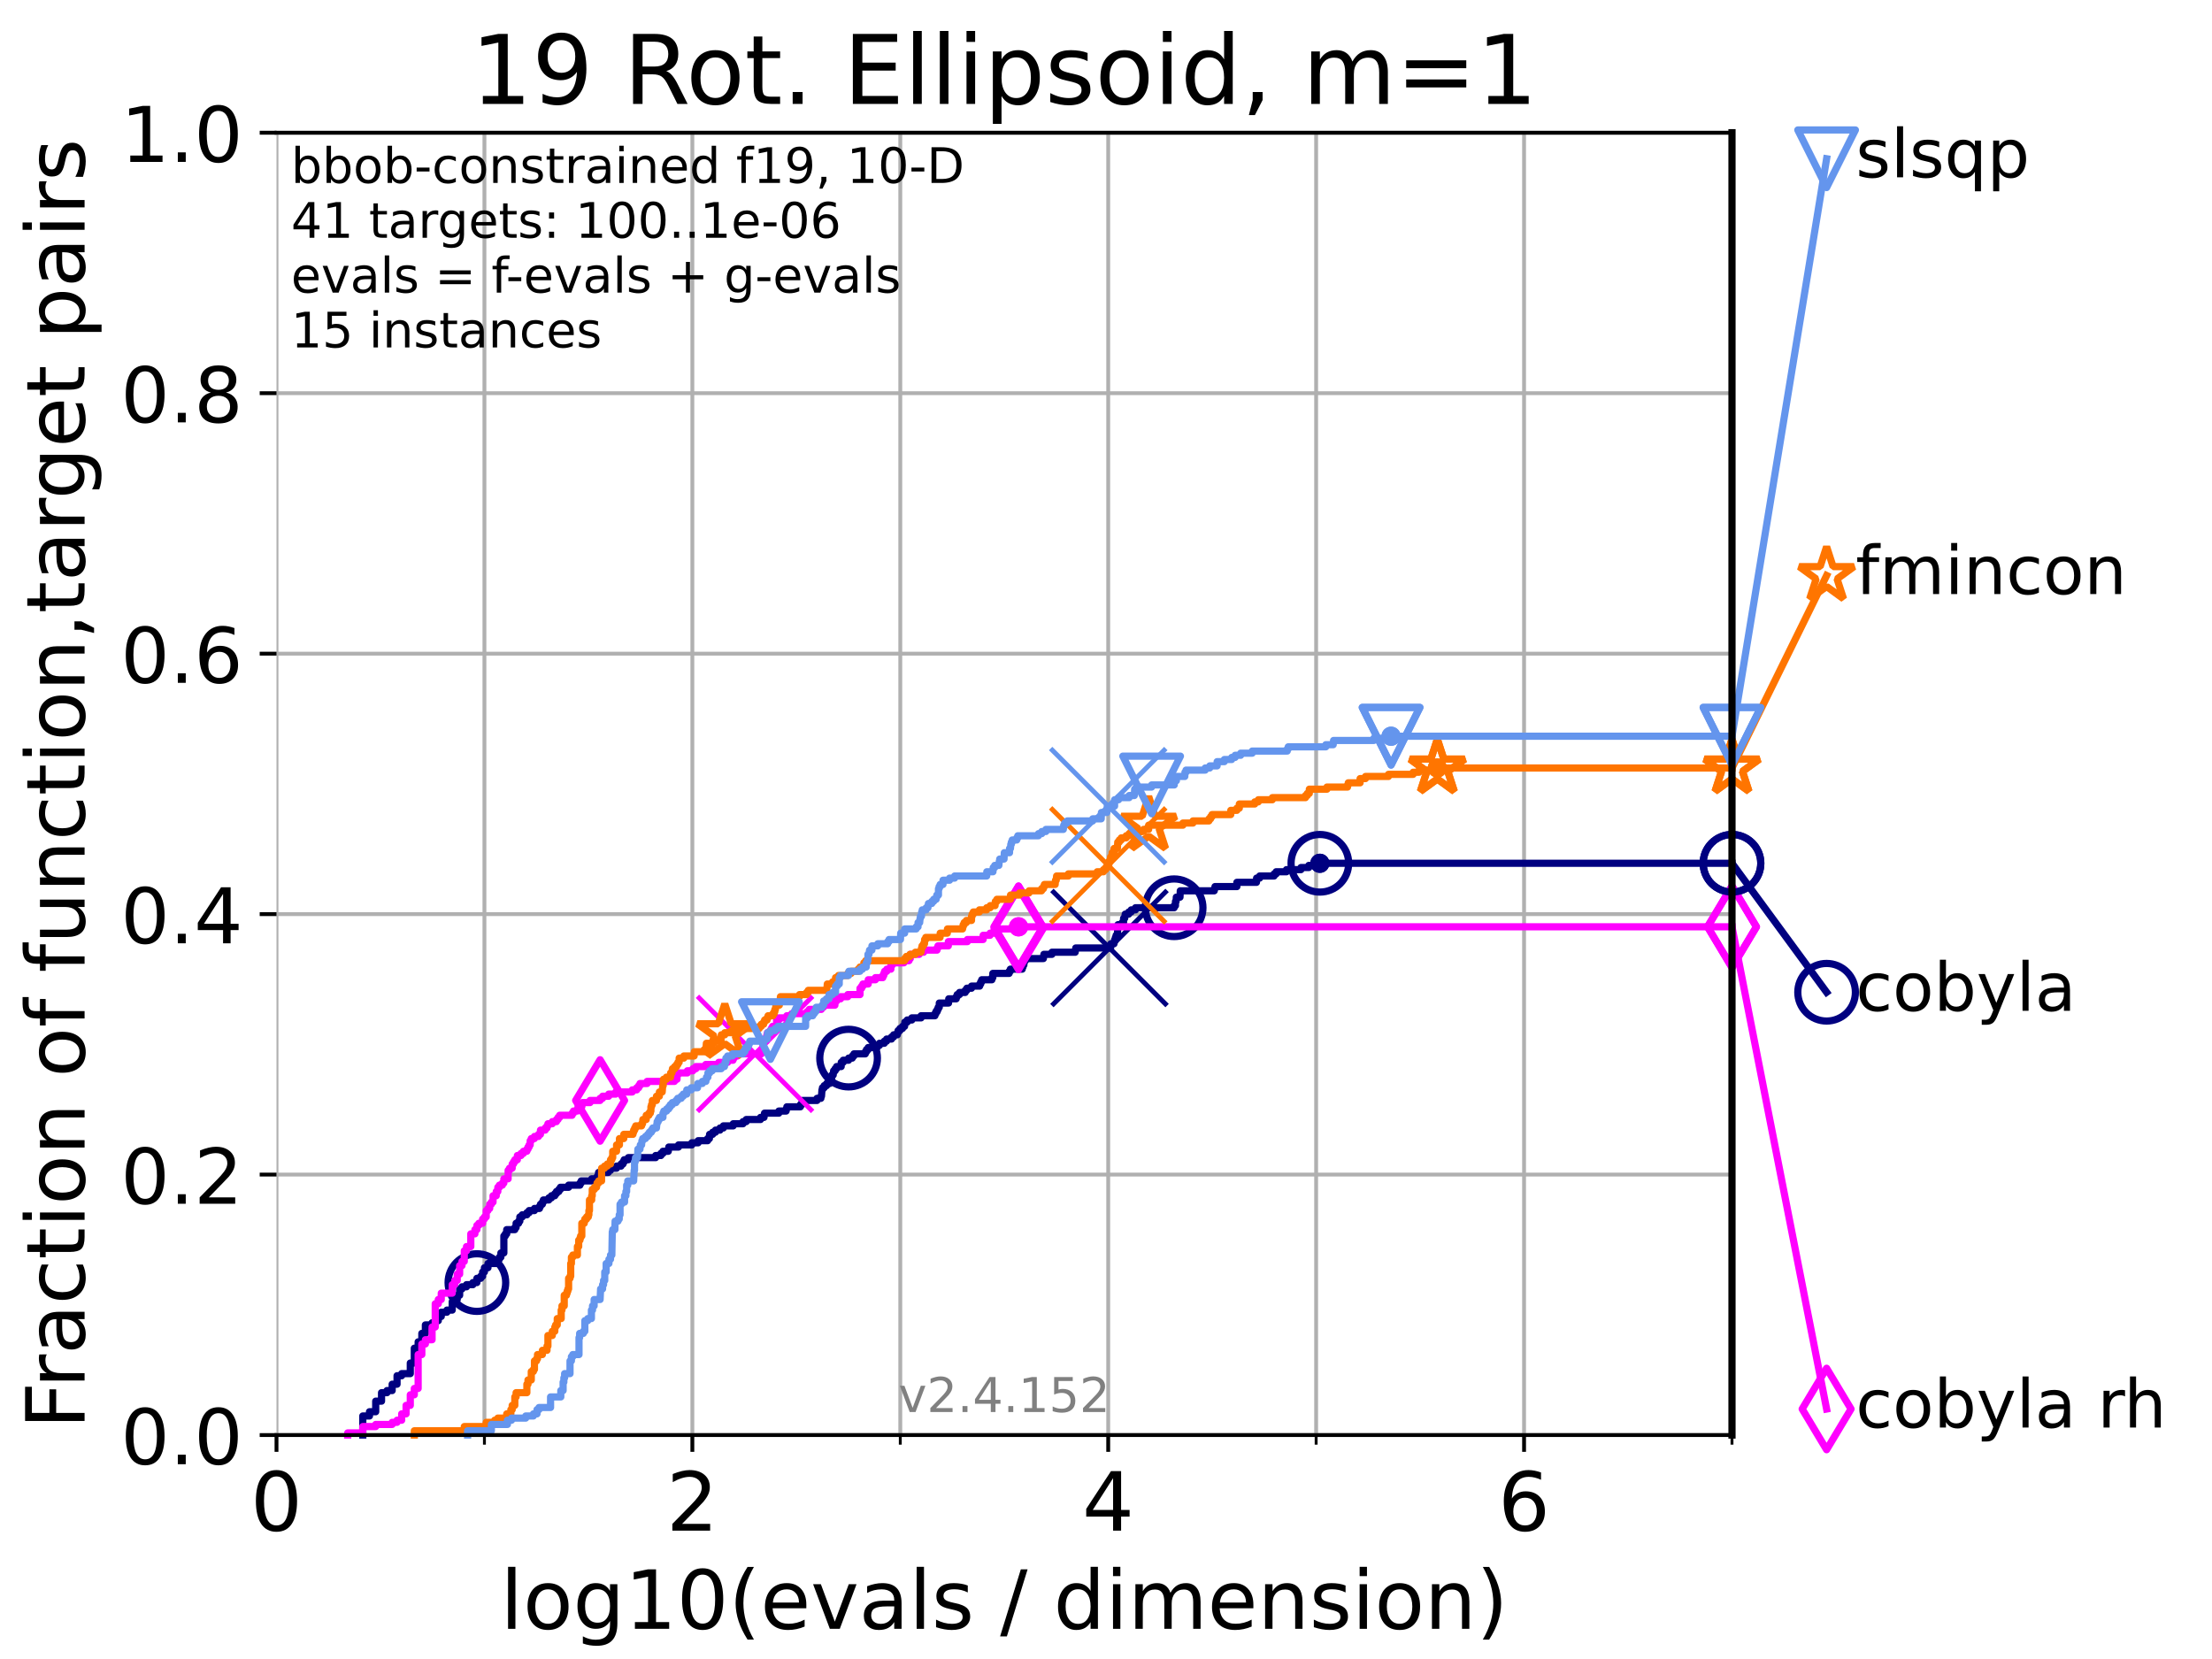 <?xml version="1.0" encoding="utf-8" standalone="no"?>
<!DOCTYPE svg PUBLIC "-//W3C//DTD SVG 1.1//EN"
  "http://www.w3.org/Graphics/SVG/1.1/DTD/svg11.dtd">
<!-- Created with matplotlib (https://matplotlib.org/) -->
<svg height="345.6pt" version="1.1" viewBox="0 0 460.8 345.6" width="460.8pt" xmlns="http://www.w3.org/2000/svg" xmlns:xlink="http://www.w3.org/1999/xlink">
 <defs>
  <style type="text/css">*{stroke-linecap:butt;stroke-linejoin:round;}</style>
 </defs>
 <g id="figure_1">
  <g id="patch_1">
   <path d="M 0 345.6 
L 460.8 345.6 
L 460.8 0 
L 0 0 
z
" style="fill:#ffffff;"/>
  </g>
  <g id="axes_1">
   <g id="patch_2">
    <path d="M 57.6 298.944 
L 360.806 298.944 
L 360.806 27.648 
L 57.6 27.648 
z
" style="fill:#ffffff;"/>
   </g>
   <g id="matplotlib.axis_1">
    <g id="xtick_1">
     <g id="line2d_1">
      <path clip-path="url(#pc1d51012ba)" d="M 57.6 298.944 
L 57.6 27.648 
" style="fill:none;stroke:#b0b0b0;stroke-linecap:square;stroke-width:0.8;"/>
     </g>
     <g id="line2d_2">
      <defs>
       <path d="M 0 0 
L 0 3.5 
" id="m759946eab3" style="stroke:#000000;stroke-width:0.8;"/>
      </defs>
      <g>
       <use style="stroke:#000000;stroke-width:0.8;" x="57.6" xlink:href="#m759946eab3" y="298.944"/>
      </g>
     </g>
     <g id="text_1">
      <!-- 0 -->
      <g transform="translate(52.192 318.861)scale(0.17 -0.17)">
       <defs>
        <path d="M 31.781 66.406 
Q 24.172 66.406 20.328 58.906 
Q 16.5 51.422 16.5 36.375 
Q 16.5 21.391 20.328 13.891 
Q 24.172 6.391 31.781 6.391 
Q 39.453 6.391 43.281 13.891 
Q 47.125 21.391 47.125 36.375 
Q 47.125 51.422 43.281 58.906 
Q 39.453 66.406 31.781 66.406 
z
M 31.781 74.219 
Q 44.047 74.219 50.516 64.516 
Q 56.984 54.828 56.984 36.375 
Q 56.984 17.969 50.516 8.266 
Q 44.047 -1.422 31.781 -1.422 
Q 19.531 -1.422 13.062 8.266 
Q 6.594 17.969 6.594 36.375 
Q 6.594 54.828 13.062 64.516 
Q 19.531 74.219 31.781 74.219 
z
" id="DejaVuSans-48"/>
       </defs>
       <use xlink:href="#DejaVuSans-48"/>
      </g>
     </g>
    </g>
    <g id="xtick_2">
     <g id="line2d_3">
      <path clip-path="url(#pc1d51012ba)" d="M 144.23 298.944 
L 144.23 27.648 
" style="fill:none;stroke:#b0b0b0;stroke-linecap:square;stroke-width:0.8;"/>
     </g>
     <g id="line2d_4">
      <g>
       <use style="stroke:#000000;stroke-width:0.8;" x="144.23" xlink:href="#m759946eab3" y="298.944"/>
      </g>
     </g>
     <g id="text_2">
      <!-- 2 -->
      <g transform="translate(138.822 318.861)scale(0.17 -0.17)">
       <defs>
        <path d="M 19.188 8.297 
L 53.609 8.297 
L 53.609 0 
L 7.328 0 
L 7.328 8.297 
Q 12.938 14.109 22.625 23.891 
Q 32.328 33.688 34.812 36.531 
Q 39.547 41.844 41.422 45.531 
Q 43.312 49.219 43.312 52.781 
Q 43.312 58.594 39.234 62.25 
Q 35.156 65.922 28.609 65.922 
Q 23.969 65.922 18.812 64.312 
Q 13.672 62.703 7.812 59.422 
L 7.812 69.391 
Q 13.766 71.781 18.938 73 
Q 24.125 74.219 28.422 74.219 
Q 39.75 74.219 46.484 68.547 
Q 53.219 62.891 53.219 53.422 
Q 53.219 48.922 51.531 44.891 
Q 49.859 40.875 45.406 35.406 
Q 44.188 33.984 37.641 27.219 
Q 31.109 20.453 19.188 8.297 
z
" id="DejaVuSans-50"/>
       </defs>
       <use xlink:href="#DejaVuSans-50"/>
      </g>
     </g>
    </g>
    <g id="xtick_3">
     <g id="line2d_5">
      <path clip-path="url(#pc1d51012ba)" d="M 230.861 298.944 
L 230.861 27.648 
" style="fill:none;stroke:#b0b0b0;stroke-linecap:square;stroke-width:0.8;"/>
     </g>
     <g id="line2d_6">
      <g>
       <use style="stroke:#000000;stroke-width:0.8;" x="230.861" xlink:href="#m759946eab3" y="298.944"/>
      </g>
     </g>
     <g id="text_3">
      <!-- 4 -->
      <g transform="translate(225.453 318.861)scale(0.17 -0.17)">
       <defs>
        <path d="M 37.797 64.312 
L 12.891 25.391 
L 37.797 25.391 
z
M 35.203 72.906 
L 47.609 72.906 
L 47.609 25.391 
L 58.016 25.391 
L 58.016 17.188 
L 47.609 17.188 
L 47.609 0 
L 37.797 0 
L 37.797 17.188 
L 4.891 17.188 
L 4.891 26.703 
z
" id="DejaVuSans-52"/>
       </defs>
       <use xlink:href="#DejaVuSans-52"/>
      </g>
     </g>
    </g>
    <g id="xtick_4">
     <g id="line2d_7">
      <path clip-path="url(#pc1d51012ba)" d="M 317.491 298.944 
L 317.491 27.648 
" style="fill:none;stroke:#b0b0b0;stroke-linecap:square;stroke-width:0.8;"/>
     </g>
     <g id="line2d_8">
      <g>
       <use style="stroke:#000000;stroke-width:0.8;" x="317.491" xlink:href="#m759946eab3" y="298.944"/>
      </g>
     </g>
     <g id="text_4">
      <!-- 6 -->
      <g transform="translate(312.083 318.861)scale(0.17 -0.17)">
       <defs>
        <path d="M 33.016 40.375 
Q 26.375 40.375 22.484 35.828 
Q 18.609 31.297 18.609 23.391 
Q 18.609 15.531 22.484 10.953 
Q 26.375 6.391 33.016 6.391 
Q 39.656 6.391 43.531 10.953 
Q 47.406 15.531 47.406 23.391 
Q 47.406 31.297 43.531 35.828 
Q 39.656 40.375 33.016 40.375 
z
M 52.594 71.297 
L 52.594 62.312 
Q 48.875 64.062 45.094 64.984 
Q 41.312 65.922 37.594 65.922 
Q 27.828 65.922 22.672 59.328 
Q 17.531 52.734 16.797 39.406 
Q 19.672 43.656 24.016 45.922 
Q 28.375 48.188 33.594 48.188 
Q 44.578 48.188 50.953 41.516 
Q 57.328 34.859 57.328 23.391 
Q 57.328 12.156 50.688 5.359 
Q 44.047 -1.422 33.016 -1.422 
Q 20.359 -1.422 13.672 8.266 
Q 6.984 17.969 6.984 36.375 
Q 6.984 53.656 15.188 63.938 
Q 23.391 74.219 37.203 74.219 
Q 40.922 74.219 44.703 73.484 
Q 48.484 72.75 52.594 71.297 
z
" id="DejaVuSans-54"/>
       </defs>
       <use xlink:href="#DejaVuSans-54"/>
      </g>
     </g>
    </g>
    <g id="xtick_5">
     <g id="line2d_9">
      <path clip-path="url(#pc1d51012ba)" d="M 100.915 298.944 
L 100.915 27.648 
" style="fill:none;stroke:#b0b0b0;stroke-linecap:square;stroke-width:0.8;"/>
     </g>
     <g id="line2d_10">
      <defs>
       <path d="M 0 0 
L 0 2 
" id="ma3b6193879" style="stroke:#000000;stroke-width:0.6;"/>
      </defs>
      <g>
       <use style="stroke:#000000;stroke-width:0.6;" x="100.915" xlink:href="#ma3b6193879" y="298.944"/>
      </g>
     </g>
    </g>
    <g id="xtick_6">
     <g id="line2d_11">
      <path clip-path="url(#pc1d51012ba)" d="M 187.546 298.944 
L 187.546 27.648 
" style="fill:none;stroke:#b0b0b0;stroke-linecap:square;stroke-width:0.8;"/>
     </g>
     <g id="line2d_12">
      <g>
       <use style="stroke:#000000;stroke-width:0.6;" x="187.546" xlink:href="#ma3b6193879" y="298.944"/>
      </g>
     </g>
    </g>
    <g id="xtick_7">
     <g id="line2d_13">
      <path clip-path="url(#pc1d51012ba)" d="M 274.176 298.944 
L 274.176 27.648 
" style="fill:none;stroke:#b0b0b0;stroke-linecap:square;stroke-width:0.8;"/>
     </g>
     <g id="line2d_14">
      <g>
       <use style="stroke:#000000;stroke-width:0.6;" x="274.176" xlink:href="#ma3b6193879" y="298.944"/>
      </g>
     </g>
    </g>
    <g id="xtick_8">
     <g id="line2d_15">
      <path clip-path="url(#pc1d51012ba)" d="M 360.806 298.944 
L 360.806 27.648 
" style="fill:none;stroke:#b0b0b0;stroke-linecap:square;stroke-width:0.8;"/>
     </g>
     <g id="line2d_16">
      <g>
       <use style="stroke:#000000;stroke-width:0.6;" x="360.806" xlink:href="#ma3b6193879" y="298.944"/>
      </g>
     </g>
    </g>
    <g id="text_5">
     <!-- log10(evals / dimension) -->
     <g transform="translate(104.239 339.314)scale(0.17 -0.17)">
      <defs>
       <path d="M 9.422 75.984 
L 18.406 75.984 
L 18.406 0 
L 9.422 0 
z
" id="DejaVuSans-108"/>
       <path d="M 30.609 48.391 
Q 23.391 48.391 19.188 42.75 
Q 14.984 37.109 14.984 27.297 
Q 14.984 17.484 19.156 11.844 
Q 23.344 6.203 30.609 6.203 
Q 37.797 6.203 41.984 11.859 
Q 46.188 17.531 46.188 27.297 
Q 46.188 37.016 41.984 42.703 
Q 37.797 48.391 30.609 48.391 
z
M 30.609 56 
Q 42.328 56 49.016 48.375 
Q 55.719 40.766 55.719 27.297 
Q 55.719 13.875 49.016 6.219 
Q 42.328 -1.422 30.609 -1.422 
Q 18.844 -1.422 12.172 6.219 
Q 5.516 13.875 5.516 27.297 
Q 5.516 40.766 12.172 48.375 
Q 18.844 56 30.609 56 
z
" id="DejaVuSans-111"/>
       <path d="M 45.406 27.984 
Q 45.406 37.75 41.375 43.109 
Q 37.359 48.484 30.078 48.484 
Q 22.859 48.484 18.828 43.109 
Q 14.797 37.75 14.797 27.984 
Q 14.797 18.266 18.828 12.891 
Q 22.859 7.516 30.078 7.516 
Q 37.359 7.516 41.375 12.891 
Q 45.406 18.266 45.406 27.984 
z
M 54.391 6.781 
Q 54.391 -7.172 48.188 -13.984 
Q 42 -20.797 29.203 -20.797 
Q 24.469 -20.797 20.266 -20.094 
Q 16.062 -19.391 12.109 -17.922 
L 12.109 -9.188 
Q 16.062 -11.328 19.922 -12.344 
Q 23.781 -13.375 27.781 -13.375 
Q 36.625 -13.375 41.016 -8.766 
Q 45.406 -4.156 45.406 5.172 
L 45.406 9.625 
Q 42.625 4.781 38.281 2.391 
Q 33.938 0 27.875 0 
Q 17.828 0 11.672 7.656 
Q 5.516 15.328 5.516 27.984 
Q 5.516 40.672 11.672 48.328 
Q 17.828 56 27.875 56 
Q 33.938 56 38.281 53.609 
Q 42.625 51.219 45.406 46.391 
L 45.406 54.688 
L 54.391 54.688 
z
" id="DejaVuSans-103"/>
       <path d="M 12.406 8.297 
L 28.516 8.297 
L 28.516 63.922 
L 10.984 60.406 
L 10.984 69.391 
L 28.422 72.906 
L 38.281 72.906 
L 38.281 8.297 
L 54.391 8.297 
L 54.391 0 
L 12.406 0 
z
" id="DejaVuSans-49"/>
       <path d="M 31 75.875 
Q 24.469 64.656 21.281 53.656 
Q 18.109 42.672 18.109 31.391 
Q 18.109 20.125 21.312 9.062 
Q 24.516 -2 31 -13.188 
L 23.188 -13.188 
Q 15.875 -1.703 12.234 9.375 
Q 8.594 20.453 8.594 31.391 
Q 8.594 42.281 12.203 53.312 
Q 15.828 64.359 23.188 75.875 
z
" id="DejaVuSans-40"/>
       <path d="M 56.203 29.594 
L 56.203 25.203 
L 14.891 25.203 
Q 15.484 15.922 20.484 11.062 
Q 25.484 6.203 34.422 6.203 
Q 39.594 6.203 44.453 7.469 
Q 49.312 8.734 54.109 11.281 
L 54.109 2.781 
Q 49.266 0.734 44.188 -0.344 
Q 39.109 -1.422 33.891 -1.422 
Q 20.797 -1.422 13.156 6.188 
Q 5.516 13.812 5.516 26.812 
Q 5.516 40.234 12.766 48.109 
Q 20.016 56 32.328 56 
Q 43.359 56 49.781 48.891 
Q 56.203 41.797 56.203 29.594 
z
M 47.219 32.234 
Q 47.125 39.594 43.094 43.984 
Q 39.062 48.391 32.422 48.391 
Q 24.906 48.391 20.391 44.141 
Q 15.875 39.891 15.188 32.172 
z
" id="DejaVuSans-101"/>
       <path d="M 2.984 54.688 
L 12.5 54.688 
L 29.594 8.797 
L 46.688 54.688 
L 56.203 54.688 
L 35.688 0 
L 23.484 0 
z
" id="DejaVuSans-118"/>
       <path d="M 34.281 27.484 
Q 23.391 27.484 19.188 25 
Q 14.984 22.516 14.984 16.5 
Q 14.984 11.719 18.141 8.906 
Q 21.297 6.109 26.703 6.109 
Q 34.188 6.109 38.703 11.406 
Q 43.219 16.703 43.219 25.484 
L 43.219 27.484 
z
M 52.203 31.203 
L 52.203 0 
L 43.219 0 
L 43.219 8.297 
Q 40.141 3.328 35.547 0.953 
Q 30.953 -1.422 24.312 -1.422 
Q 15.922 -1.422 10.953 3.297 
Q 6 8.016 6 15.922 
Q 6 25.141 12.172 29.828 
Q 18.359 34.516 30.609 34.516 
L 43.219 34.516 
L 43.219 35.406 
Q 43.219 41.609 39.141 45 
Q 35.062 48.391 27.688 48.391 
Q 23 48.391 18.547 47.266 
Q 14.109 46.141 10.016 43.891 
L 10.016 52.203 
Q 14.938 54.109 19.578 55.047 
Q 24.219 56 28.609 56 
Q 40.484 56 46.344 49.844 
Q 52.203 43.703 52.203 31.203 
z
" id="DejaVuSans-97"/>
       <path d="M 44.281 53.078 
L 44.281 44.578 
Q 40.484 46.531 36.375 47.5 
Q 32.281 48.484 27.875 48.484 
Q 21.188 48.484 17.844 46.438 
Q 14.5 44.391 14.5 40.281 
Q 14.5 37.156 16.891 35.375 
Q 19.281 33.594 26.516 31.984 
L 29.594 31.297 
Q 39.156 29.25 43.188 25.516 
Q 47.219 21.781 47.219 15.094 
Q 47.219 7.469 41.188 3.016 
Q 35.156 -1.422 24.609 -1.422 
Q 20.219 -1.422 15.453 -0.562 
Q 10.688 0.297 5.422 2 
L 5.422 11.281 
Q 10.406 8.688 15.234 7.391 
Q 20.062 6.109 24.812 6.109 
Q 31.156 6.109 34.562 8.281 
Q 37.984 10.453 37.984 14.406 
Q 37.984 18.062 35.516 20.016 
Q 33.062 21.969 24.703 23.781 
L 21.578 24.516 
Q 13.234 26.266 9.516 29.906 
Q 5.812 33.547 5.812 39.891 
Q 5.812 47.609 11.281 51.797 
Q 16.75 56 26.812 56 
Q 31.781 56 36.172 55.266 
Q 40.578 54.547 44.281 53.078 
z
" id="DejaVuSans-115"/>
       <path id="DejaVuSans-32"/>
       <path d="M 25.391 72.906 
L 33.688 72.906 
L 8.297 -9.281 
L 0 -9.281 
z
" id="DejaVuSans-47"/>
       <path d="M 45.406 46.391 
L 45.406 75.984 
L 54.391 75.984 
L 54.391 0 
L 45.406 0 
L 45.406 8.203 
Q 42.578 3.328 38.25 0.953 
Q 33.938 -1.422 27.875 -1.422 
Q 17.969 -1.422 11.734 6.484 
Q 5.516 14.406 5.516 27.297 
Q 5.516 40.188 11.734 48.094 
Q 17.969 56 27.875 56 
Q 33.938 56 38.25 53.625 
Q 42.578 51.266 45.406 46.391 
z
M 14.797 27.297 
Q 14.797 17.391 18.875 11.75 
Q 22.953 6.109 30.078 6.109 
Q 37.203 6.109 41.297 11.75 
Q 45.406 17.391 45.406 27.297 
Q 45.406 37.203 41.297 42.844 
Q 37.203 48.484 30.078 48.484 
Q 22.953 48.484 18.875 42.844 
Q 14.797 37.203 14.797 27.297 
z
" id="DejaVuSans-100"/>
       <path d="M 9.422 54.688 
L 18.406 54.688 
L 18.406 0 
L 9.422 0 
z
M 9.422 75.984 
L 18.406 75.984 
L 18.406 64.594 
L 9.422 64.594 
z
" id="DejaVuSans-105"/>
       <path d="M 52 44.188 
Q 55.375 50.25 60.062 53.125 
Q 64.75 56 71.094 56 
Q 79.641 56 84.281 50.016 
Q 88.922 44.047 88.922 33.016 
L 88.922 0 
L 79.891 0 
L 79.891 32.719 
Q 79.891 40.578 77.094 44.375 
Q 74.312 48.188 68.609 48.188 
Q 61.625 48.188 57.562 43.547 
Q 53.516 38.922 53.516 30.906 
L 53.516 0 
L 44.484 0 
L 44.484 32.719 
Q 44.484 40.625 41.703 44.406 
Q 38.922 48.188 33.109 48.188 
Q 26.219 48.188 22.156 43.531 
Q 18.109 38.875 18.109 30.906 
L 18.109 0 
L 9.078 0 
L 9.078 54.688 
L 18.109 54.688 
L 18.109 46.188 
Q 21.188 51.219 25.484 53.609 
Q 29.781 56 35.688 56 
Q 41.656 56 45.828 52.969 
Q 50 49.953 52 44.188 
z
" id="DejaVuSans-109"/>
       <path d="M 54.891 33.016 
L 54.891 0 
L 45.906 0 
L 45.906 32.719 
Q 45.906 40.484 42.875 44.328 
Q 39.844 48.188 33.797 48.188 
Q 26.516 48.188 22.312 43.547 
Q 18.109 38.922 18.109 30.906 
L 18.109 0 
L 9.078 0 
L 9.078 54.688 
L 18.109 54.688 
L 18.109 46.188 
Q 21.344 51.125 25.703 53.562 
Q 30.078 56 35.797 56 
Q 45.219 56 50.047 50.172 
Q 54.891 44.344 54.891 33.016 
z
" id="DejaVuSans-110"/>
       <path d="M 8.016 75.875 
L 15.828 75.875 
Q 23.141 64.359 26.781 53.312 
Q 30.422 42.281 30.422 31.391 
Q 30.422 20.453 26.781 9.375 
Q 23.141 -1.703 15.828 -13.188 
L 8.016 -13.188 
Q 14.5 -2 17.703 9.062 
Q 20.906 20.125 20.906 31.391 
Q 20.906 42.672 17.703 53.656 
Q 14.5 64.656 8.016 75.875 
z
" id="DejaVuSans-41"/>
      </defs>
      <use xlink:href="#DejaVuSans-108"/>
      <use x="27.783" xlink:href="#DejaVuSans-111"/>
      <use x="88.965" xlink:href="#DejaVuSans-103"/>
      <use x="152.441" xlink:href="#DejaVuSans-49"/>
      <use x="216.064" xlink:href="#DejaVuSans-48"/>
      <use x="279.688" xlink:href="#DejaVuSans-40"/>
      <use x="318.701" xlink:href="#DejaVuSans-101"/>
      <use x="380.225" xlink:href="#DejaVuSans-118"/>
      <use x="439.404" xlink:href="#DejaVuSans-97"/>
      <use x="500.684" xlink:href="#DejaVuSans-108"/>
      <use x="528.467" xlink:href="#DejaVuSans-115"/>
      <use x="580.566" xlink:href="#DejaVuSans-32"/>
      <use x="612.354" xlink:href="#DejaVuSans-47"/>
      <use x="646.045" xlink:href="#DejaVuSans-32"/>
      <use x="677.832" xlink:href="#DejaVuSans-100"/>
      <use x="741.309" xlink:href="#DejaVuSans-105"/>
      <use x="769.092" xlink:href="#DejaVuSans-109"/>
      <use x="866.504" xlink:href="#DejaVuSans-101"/>
      <use x="928.027" xlink:href="#DejaVuSans-110"/>
      <use x="991.406" xlink:href="#DejaVuSans-115"/>
      <use x="1043.506" xlink:href="#DejaVuSans-105"/>
      <use x="1071.289" xlink:href="#DejaVuSans-111"/>
      <use x="1132.471" xlink:href="#DejaVuSans-110"/>
      <use x="1195.85" xlink:href="#DejaVuSans-41"/>
     </g>
    </g>
   </g>
   <g id="matplotlib.axis_2">
    <g id="ytick_1">
     <g id="line2d_17">
      <path clip-path="url(#pc1d51012ba)" d="M 57.6 298.944 
L 360.806 298.944 
" style="fill:none;stroke:#b0b0b0;stroke-linecap:square;stroke-width:0.8;"/>
     </g>
     <g id="line2d_18">
      <defs>
       <path d="M 0 0 
L -3.5 0 
" id="m0cd2afbdc7" style="stroke:#000000;stroke-width:0.8;"/>
      </defs>
      <g>
       <use style="stroke:#000000;stroke-width:0.8;" x="57.6" xlink:href="#m0cd2afbdc7" y="298.944"/>
      </g>
     </g>
     <g id="text_6">
      <!-- 0.0 -->
      <g transform="translate(25.155 305.023)scale(0.16 -0.16)">
       <defs>
        <path d="M 10.688 12.406 
L 21 12.406 
L 21 0 
L 10.688 0 
z
" id="DejaVuSans-46"/>
       </defs>
       <use xlink:href="#DejaVuSans-48"/>
       <use x="63.623" xlink:href="#DejaVuSans-46"/>
       <use x="95.41" xlink:href="#DejaVuSans-48"/>
      </g>
     </g>
    </g>
    <g id="ytick_2">
     <g id="line2d_19">
      <path clip-path="url(#pc1d51012ba)" d="M 57.6 244.685 
L 360.806 244.685 
" style="fill:none;stroke:#b0b0b0;stroke-linecap:square;stroke-width:0.8;"/>
     </g>
     <g id="line2d_20">
      <g>
       <use style="stroke:#000000;stroke-width:0.8;" x="57.6" xlink:href="#m0cd2afbdc7" y="244.685"/>
      </g>
     </g>
     <g id="text_7">
      <!-- 0.2 -->
      <g transform="translate(25.155 250.764)scale(0.16 -0.16)">
       <use xlink:href="#DejaVuSans-48"/>
       <use x="63.623" xlink:href="#DejaVuSans-46"/>
       <use x="95.41" xlink:href="#DejaVuSans-50"/>
      </g>
     </g>
    </g>
    <g id="ytick_3">
     <g id="line2d_21">
      <path clip-path="url(#pc1d51012ba)" d="M 57.6 190.426 
L 360.806 190.426 
" style="fill:none;stroke:#b0b0b0;stroke-linecap:square;stroke-width:0.8;"/>
     </g>
     <g id="line2d_22">
      <g>
       <use style="stroke:#000000;stroke-width:0.8;" x="57.6" xlink:href="#m0cd2afbdc7" y="190.426"/>
      </g>
     </g>
     <g id="text_8">
      <!-- 0.4 -->
      <g transform="translate(25.155 196.504)scale(0.16 -0.16)">
       <use xlink:href="#DejaVuSans-48"/>
       <use x="63.623" xlink:href="#DejaVuSans-46"/>
       <use x="95.41" xlink:href="#DejaVuSans-52"/>
      </g>
     </g>
    </g>
    <g id="ytick_4">
     <g id="line2d_23">
      <path clip-path="url(#pc1d51012ba)" d="M 57.6 136.166 
L 360.806 136.166 
" style="fill:none;stroke:#b0b0b0;stroke-linecap:square;stroke-width:0.8;"/>
     </g>
     <g id="line2d_24">
      <g>
       <use style="stroke:#000000;stroke-width:0.8;" x="57.6" xlink:href="#m0cd2afbdc7" y="136.166"/>
      </g>
     </g>
     <g id="text_9">
      <!-- 0.6 -->
      <g transform="translate(25.155 142.245)scale(0.16 -0.16)">
       <use xlink:href="#DejaVuSans-48"/>
       <use x="63.623" xlink:href="#DejaVuSans-46"/>
       <use x="95.41" xlink:href="#DejaVuSans-54"/>
      </g>
     </g>
    </g>
    <g id="ytick_5">
     <g id="line2d_25">
      <path clip-path="url(#pc1d51012ba)" d="M 57.6 81.907 
L 360.806 81.907 
" style="fill:none;stroke:#b0b0b0;stroke-linecap:square;stroke-width:0.8;"/>
     </g>
     <g id="line2d_26">
      <g>
       <use style="stroke:#000000;stroke-width:0.8;" x="57.6" xlink:href="#m0cd2afbdc7" y="81.907"/>
      </g>
     </g>
     <g id="text_10">
      <!-- 0.8 -->
      <g transform="translate(25.155 87.986)scale(0.16 -0.16)">
       <defs>
        <path d="M 31.781 34.625 
Q 24.75 34.625 20.719 30.859 
Q 16.703 27.094 16.703 20.516 
Q 16.703 13.922 20.719 10.156 
Q 24.75 6.391 31.781 6.391 
Q 38.812 6.391 42.859 10.172 
Q 46.922 13.969 46.922 20.516 
Q 46.922 27.094 42.891 30.859 
Q 38.875 34.625 31.781 34.625 
z
M 21.922 38.812 
Q 15.578 40.375 12.031 44.719 
Q 8.5 49.078 8.5 55.328 
Q 8.5 64.062 14.719 69.141 
Q 20.953 74.219 31.781 74.219 
Q 42.672 74.219 48.875 69.141 
Q 55.078 64.062 55.078 55.328 
Q 55.078 49.078 51.531 44.719 
Q 48 40.375 41.703 38.812 
Q 48.828 37.156 52.797 32.312 
Q 56.781 27.484 56.781 20.516 
Q 56.781 9.906 50.312 4.234 
Q 43.844 -1.422 31.781 -1.422 
Q 19.734 -1.422 13.25 4.234 
Q 6.781 9.906 6.781 20.516 
Q 6.781 27.484 10.781 32.312 
Q 14.797 37.156 21.922 38.812 
z
M 18.312 54.391 
Q 18.312 48.734 21.844 45.562 
Q 25.391 42.391 31.781 42.391 
Q 38.141 42.391 41.719 45.562 
Q 45.312 48.734 45.312 54.391 
Q 45.312 60.062 41.719 63.234 
Q 38.141 66.406 31.781 66.406 
Q 25.391 66.406 21.844 63.234 
Q 18.312 60.062 18.312 54.391 
z
" id="DejaVuSans-56"/>
       </defs>
       <use xlink:href="#DejaVuSans-48"/>
       <use x="63.623" xlink:href="#DejaVuSans-46"/>
       <use x="95.41" xlink:href="#DejaVuSans-56"/>
      </g>
     </g>
    </g>
    <g id="ytick_6">
     <g id="line2d_27">
      <path clip-path="url(#pc1d51012ba)" d="M 57.6 27.648 
L 360.806 27.648 
" style="fill:none;stroke:#b0b0b0;stroke-linecap:square;stroke-width:0.8;"/>
     </g>
     <g id="line2d_28">
      <g>
       <use style="stroke:#000000;stroke-width:0.8;" x="57.6" xlink:href="#m0cd2afbdc7" y="27.648"/>
      </g>
     </g>
     <g id="text_11">
      <!-- 1.0 -->
      <g transform="translate(25.155 33.727)scale(0.16 -0.16)">
       <use xlink:href="#DejaVuSans-49"/>
       <use x="63.623" xlink:href="#DejaVuSans-46"/>
       <use x="95.41" xlink:href="#DejaVuSans-48"/>
      </g>
     </g>
    </g>
    <g id="text_12">
     <!-- Fraction of function,target pairs -->
     <g transform="translate(17.62 297.681)rotate(-90)scale(0.17 -0.17)">
      <defs>
       <path d="M 9.812 72.906 
L 51.703 72.906 
L 51.703 64.594 
L 19.672 64.594 
L 19.672 43.109 
L 48.578 43.109 
L 48.578 34.812 
L 19.672 34.812 
L 19.672 0 
L 9.812 0 
z
" id="DejaVuSans-70"/>
       <path d="M 41.109 46.297 
Q 39.594 47.172 37.812 47.578 
Q 36.031 48 33.891 48 
Q 26.266 48 22.188 43.047 
Q 18.109 38.094 18.109 28.812 
L 18.109 0 
L 9.078 0 
L 9.078 54.688 
L 18.109 54.688 
L 18.109 46.188 
Q 20.953 51.172 25.484 53.578 
Q 30.031 56 36.531 56 
Q 37.453 56 38.578 55.875 
Q 39.703 55.766 41.062 55.516 
z
" id="DejaVuSans-114"/>
       <path d="M 48.781 52.594 
L 48.781 44.188 
Q 44.969 46.297 41.141 47.344 
Q 37.312 48.391 33.406 48.391 
Q 24.656 48.391 19.812 42.844 
Q 14.984 37.312 14.984 27.297 
Q 14.984 17.281 19.812 11.734 
Q 24.656 6.203 33.406 6.203 
Q 37.312 6.203 41.141 7.25 
Q 44.969 8.297 48.781 10.406 
L 48.781 2.094 
Q 45.016 0.344 40.984 -0.531 
Q 36.969 -1.422 32.422 -1.422 
Q 20.062 -1.422 12.781 6.344 
Q 5.516 14.109 5.516 27.297 
Q 5.516 40.672 12.859 48.328 
Q 20.219 56 33.016 56 
Q 37.156 56 41.109 55.141 
Q 45.062 54.297 48.781 52.594 
z
" id="DejaVuSans-99"/>
       <path d="M 18.312 70.219 
L 18.312 54.688 
L 36.812 54.688 
L 36.812 47.703 
L 18.312 47.703 
L 18.312 18.016 
Q 18.312 11.328 20.141 9.422 
Q 21.969 7.516 27.594 7.516 
L 36.812 7.516 
L 36.812 0 
L 27.594 0 
Q 17.188 0 13.234 3.875 
Q 9.281 7.766 9.281 18.016 
L 9.281 47.703 
L 2.688 47.703 
L 2.688 54.688 
L 9.281 54.688 
L 9.281 70.219 
z
" id="DejaVuSans-116"/>
       <path d="M 37.109 75.984 
L 37.109 68.5 
L 28.516 68.5 
Q 23.688 68.5 21.797 66.547 
Q 19.922 64.594 19.922 59.516 
L 19.922 54.688 
L 34.719 54.688 
L 34.719 47.703 
L 19.922 47.703 
L 19.922 0 
L 10.891 0 
L 10.891 47.703 
L 2.297 47.703 
L 2.297 54.688 
L 10.891 54.688 
L 10.891 58.5 
Q 10.891 67.625 15.141 71.797 
Q 19.391 75.984 28.609 75.984 
z
" id="DejaVuSans-102"/>
       <path d="M 8.5 21.578 
L 8.5 54.688 
L 17.484 54.688 
L 17.484 21.922 
Q 17.484 14.156 20.5 10.266 
Q 23.531 6.391 29.594 6.391 
Q 36.859 6.391 41.078 11.031 
Q 45.312 15.672 45.312 23.688 
L 45.312 54.688 
L 54.297 54.688 
L 54.297 0 
L 45.312 0 
L 45.312 8.406 
Q 42.047 3.422 37.719 1 
Q 33.406 -1.422 27.688 -1.422 
Q 18.266 -1.422 13.375 4.438 
Q 8.5 10.297 8.5 21.578 
z
M 31.109 56 
z
" id="DejaVuSans-117"/>
       <path d="M 11.719 12.406 
L 22.016 12.406 
L 22.016 4 
L 14.016 -11.625 
L 7.719 -11.625 
L 11.719 4 
z
" id="DejaVuSans-44"/>
       <path d="M 18.109 8.203 
L 18.109 -20.797 
L 9.078 -20.797 
L 9.078 54.688 
L 18.109 54.688 
L 18.109 46.391 
Q 20.953 51.266 25.266 53.625 
Q 29.594 56 35.594 56 
Q 45.562 56 51.781 48.094 
Q 58.016 40.188 58.016 27.297 
Q 58.016 14.406 51.781 6.484 
Q 45.562 -1.422 35.594 -1.422 
Q 29.594 -1.422 25.266 0.953 
Q 20.953 3.328 18.109 8.203 
z
M 48.688 27.297 
Q 48.688 37.203 44.609 42.844 
Q 40.531 48.484 33.406 48.484 
Q 26.266 48.484 22.188 42.844 
Q 18.109 37.203 18.109 27.297 
Q 18.109 17.391 22.188 11.75 
Q 26.266 6.109 33.406 6.109 
Q 40.531 6.109 44.609 11.75 
Q 48.688 17.391 48.688 27.297 
z
" id="DejaVuSans-112"/>
      </defs>
      <use xlink:href="#DejaVuSans-70"/>
      <use x="50.27" xlink:href="#DejaVuSans-114"/>
      <use x="91.383" xlink:href="#DejaVuSans-97"/>
      <use x="152.662" xlink:href="#DejaVuSans-99"/>
      <use x="207.643" xlink:href="#DejaVuSans-116"/>
      <use x="246.852" xlink:href="#DejaVuSans-105"/>
      <use x="274.635" xlink:href="#DejaVuSans-111"/>
      <use x="335.816" xlink:href="#DejaVuSans-110"/>
      <use x="399.195" xlink:href="#DejaVuSans-32"/>
      <use x="430.982" xlink:href="#DejaVuSans-111"/>
      <use x="492.164" xlink:href="#DejaVuSans-102"/>
      <use x="527.369" xlink:href="#DejaVuSans-32"/>
      <use x="559.156" xlink:href="#DejaVuSans-102"/>
      <use x="594.361" xlink:href="#DejaVuSans-117"/>
      <use x="657.74" xlink:href="#DejaVuSans-110"/>
      <use x="721.119" xlink:href="#DejaVuSans-99"/>
      <use x="776.1" xlink:href="#DejaVuSans-116"/>
      <use x="815.309" xlink:href="#DejaVuSans-105"/>
      <use x="843.092" xlink:href="#DejaVuSans-111"/>
      <use x="904.273" xlink:href="#DejaVuSans-110"/>
      <use x="967.652" xlink:href="#DejaVuSans-44"/>
      <use x="999.439" xlink:href="#DejaVuSans-116"/>
      <use x="1038.648" xlink:href="#DejaVuSans-97"/>
      <use x="1099.928" xlink:href="#DejaVuSans-114"/>
      <use x="1139.291" xlink:href="#DejaVuSans-103"/>
      <use x="1202.768" xlink:href="#DejaVuSans-101"/>
      <use x="1264.291" xlink:href="#DejaVuSans-116"/>
      <use x="1303.5" xlink:href="#DejaVuSans-32"/>
      <use x="1335.287" xlink:href="#DejaVuSans-112"/>
      <use x="1398.764" xlink:href="#DejaVuSans-97"/>
      <use x="1460.043" xlink:href="#DejaVuSans-105"/>
      <use x="1487.826" xlink:href="#DejaVuSans-114"/>
      <use x="1528.939" xlink:href="#DejaVuSans-115"/>
     </g>
    </g>
   </g>
   <g id="line2d_29">
    <defs>
     <path d="M 0 1.5 
C 0.398 1.5 0.779 1.342 1.061 1.061 
C 1.342 0.779 1.5 0.398 1.5 0 
C 1.5 -0.398 1.342 -0.779 1.061 -1.061 
C 0.779 -1.342 0.398 -1.5 0 -1.5 
C -0.398 -1.5 -0.779 -1.342 -1.061 -1.061 
C -1.342 -0.779 -1.5 -0.398 -1.5 0 
C -1.5 0.398 -1.342 0.779 -1.061 1.061 
C -0.779 1.342 -0.398 1.5 0 1.5 
z
" id="me8d54238fa" style="stroke:#000080;"/>
    </defs>
    <g>
     <use style="fill:#000080;stroke:#000080;" x="274.952" xlink:href="#me8d54238fa" y="179.838"/>
     <use style="fill:#000080;stroke:#000080;" x="274.952" xlink:href="#me8d54238fa" y="179.838"/>
    </g>
   </g>
   <g id="line2d_30">
    <path d="M 75.575 298.944 
L 75.575 294.974 
L 76.969 294.974 
L 76.969 294.092 
L 78.267 294.092 
L 78.267 291.886 
L 79.481 291.886 
L 79.481 290.121 
L 80.621 290.121 
L 80.621 289.68 
L 81.696 289.68 
L 81.696 288.357 
L 82.713 288.357 
L 82.713 286.592 
L 83.678 286.592 
L 83.678 286.151 
L 85.471 286.151 
L 85.471 283.946 
L 86.307 283.946 
L 86.307 280.858 
L 87.108 280.858 
L 87.108 279.534 
L 87.876 279.534 
L 87.876 277.77 
L 88.614 277.77 
L 88.614 276.005 
L 90.008 276.005 
L 90.008 275.564 
L 90.668 275.564 
L 90.668 275.123 
L 91.306 275.123 
L 91.306 274.241 
L 91.923 274.241 
L 91.923 273.358 
L 93.099 273.358 
L 93.099 272.917 
L 94.206 272.917 
L 94.206 271.153 
L 94.736 271.153 
L 94.736 270.712 
L 95.251 270.712 
L 95.251 269.829 
L 95.753 269.829 
L 95.753 268.506 
L 96.241 268.506 
L 96.241 268.065 
L 97.182 268.065 
L 97.182 267.624 
L 98.51 267.624 
L 98.51 267.183 
L 99.347 267.183 
L 99.347 266.3 
L 100.147 266.3 
L 100.147 265.859 
L 100.535 265.859 
L 100.535 264.977 
L 100.915 264.977 
L 100.915 264.095 
L 101.653 264.095 
L 101.653 263.212 
L 103.38 263.212 
L 103.38 262.771 
L 103.707 262.771 
L 103.707 262.33 
L 104.029 262.33 
L 104.029 261.889 
L 104.345 261.889 
L 104.345 261.007 
L 104.962 261.007 
L 104.962 257.478 
L 105.263 257.478 
L 105.263 257.036 
L 105.559 257.036 
L 105.559 256.154 
L 107.245 256.154 
L 107.245 255.713 
L 107.512 255.713 
L 107.512 254.831 
L 108.034 254.831 
L 108.034 254.39 
L 108.29 254.39 
L 108.29 253.507 
L 108.792 253.507 
L 108.792 253.066 
L 109.757 253.066 
L 109.757 252.625 
L 110.221 252.625 
L 110.221 252.184 
L 111.335 252.184 
L 111.335 251.743 
L 112.386 251.743 
L 112.386 251.302 
L 112.589 251.302 
L 112.589 250.861 
L 112.989 250.861 
L 112.989 250.42 
L 113.186 250.42 
L 113.186 249.978 
L 114.327 249.978 
L 114.327 249.537 
L 114.872 249.537 
L 114.872 249.096 
L 115.576 249.096 
L 115.576 248.655 
L 115.918 248.655 
L 115.918 248.214 
L 116.419 248.214 
L 116.419 247.773 
L 116.746 247.773 
L 116.746 247.332 
L 118.451 247.332 
L 118.451 246.89 
L 120.814 246.89 
L 120.814 246.449 
L 121.073 246.449 
L 121.073 246.008 
L 123.26 246.008 
L 123.26 245.567 
L 124.374 245.567 
L 124.374 245.126 
L 124.589 245.126 
L 124.695 244.244 
L 126.709 244.244 
L 126.709 243.803 
L 127.181 243.803 
L 127.181 243.361 
L 128.441 243.361 
L 128.441 242.92 
L 129.376 242.92 
L 129.376 242.479 
L 129.786 242.479 
L 129.786 242.038 
L 130.027 242.038 
L 130.027 241.597 
L 130.888 241.597 
L 130.888 241.156 
L 136.584 241.156 
L 136.584 240.715 
L 137.681 240.715 
L 137.681 240.273 
L 138.103 240.273 
L 138.103 239.832 
L 139.216 239.832 
L 139.314 238.95 
L 141.349 238.95 
L 141.349 238.509 
L 144.117 238.509 
L 144.117 238.068 
L 145.433 238.068 
L 145.433 237.627 
L 147.408 237.627 
L 147.408 237.186 
L 147.785 237.186 
L 147.816 236.303 
L 148.458 236.303 
L 148.458 235.862 
L 149.05 235.862 
L 149.05 235.421 
L 149.987 235.421 
L 149.987 234.98 
L 150.694 234.98 
L 150.694 234.539 
L 152.74 234.539 
L 152.74 234.098 
L 154.779 234.098 
L 154.779 233.657 
L 155.454 233.657 
L 155.454 233.215 
L 158.428 233.215 
L 158.428 232.774 
L 159.156 232.774 
L 159.258 231.892 
L 162.241 231.892 
L 162.241 231.451 
L 163.766 231.451 
L 163.766 231.01 
L 163.912 231.01 
L 163.912 230.569 
L 166.73 230.569 
L 166.73 230.127 
L 167.034 230.127 
L 167.034 229.686 
L 167.168 229.686 
L 167.168 229.245 
L 170.2 229.245 
L 170.2 228.804 
L 171.006 228.804 
L 171.006 228.363 
L 171.132 228.363 
L 171.231 227.04 
L 171.329 227.04 
L 171.329 226.598 
L 171.691 226.598 
L 171.691 226.157 
L 172.2 226.157 
L 172.2 225.716 
L 172.852 225.716 
L 172.926 224.834 
L 173.234 224.834 
L 173.282 223.952 
L 173.569 223.952 
L 173.656 223.069 
L 173.976 223.069 
L 173.976 222.628 
L 174.276 222.628 
L 174.276 222.187 
L 175.233 222.187 
L 175.241 221.305 
L 175.649 221.305 
L 175.649 220.864 
L 176.776 220.864 
L 176.776 220.423 
L 177.547 220.423 
L 177.547 219.981 
L 177.889 219.981 
L 177.889 219.54 
L 180.257 219.54 
L 180.257 219.099 
L 180.5 219.099 
L 180.5 218.658 
L 180.863 218.658 
L 180.863 218.217 
L 182.731 218.217 
L 182.731 217.776 
L 183.206 217.776 
L 183.206 217.335 
L 184.216 217.335 
L 184.216 216.894 
L 184.695 216.894 
L 184.695 216.452 
L 185.722 216.452 
L 185.722 216.011 
L 186.16 216.011 
L 186.16 215.57 
L 186.93 215.57 
L 186.93 215.129 
L 187.089 215.129 
L 187.089 214.688 
L 187.478 214.688 
L 187.478 214.247 
L 188.012 214.247 
L 188.012 213.806 
L 188.444 213.806 
L 188.49 212.923 
L 188.992 212.923 
L 188.992 212.482 
L 189.953 212.482 
L 189.953 212.041 
L 191.877 212.041 
L 191.877 211.6 
L 194.757 211.6 
L 194.757 211.159 
L 194.974 211.159 
L 194.974 210.718 
L 195.246 210.718 
L 195.246 210.277 
L 195.44 210.277 
L 195.44 209.835 
L 195.666 209.835 
L 195.671 208.953 
L 197.607 208.953 
L 197.64 208.071 
L 199.192 208.071 
L 199.192 207.63 
L 199.392 207.63 
L 199.392 207.189 
L 199.884 207.189 
L 199.884 206.747 
L 201.069 206.747 
L 201.069 206.306 
L 201.408 206.306 
L 201.408 205.865 
L 202.387 205.865 
L 202.387 205.424 
L 204.082 205.424 
L 204.082 204.983 
L 204.302 204.983 
L 204.302 204.542 
L 204.511 204.542 
L 204.511 204.101 
L 206.627 204.101 
L 206.627 203.66 
L 206.821 203.66 
L 206.825 202.777 
L 210.218 202.777 
L 210.218 202.336 
L 210.469 202.336 
L 210.469 201.895 
L 212.943 201.895 
L 212.943 201.454 
L 213.106 201.454 
L 213.106 201.013 
L 213.296 201.013 
L 213.351 200.13 
L 213.615 200.13 
L 213.615 199.689 
L 217.354 199.689 
L 217.46 198.807 
L 219.134 198.807 
L 219.134 198.366 
L 223.984 198.366 
L 223.984 197.925 
L 224.095 197.925 
L 224.095 197.484 
L 231.365 197.484 
L 231.416 196.601 
L 232.067 196.601 
L 232.067 196.16 
L 232.205 196.16 
L 232.205 195.719 
L 232.361 195.719 
L 232.361 195.278 
L 232.51 195.278 
L 232.51 194.837 
L 232.775 194.837 
L 232.855 193.072 
L 232.889 193.072 
L 232.889 192.631 
L 233.756 192.631 
L 233.756 192.19 
L 234.053 192.19 
L 234.058 191.308 
L 234.29 191.308 
L 234.399 190.426 
L 235.135 190.426 
L 235.135 189.984 
L 235.651 189.984 
L 235.651 189.543 
L 236.541 189.543 
L 236.541 189.102 
L 244.595 189.102 
L 244.595 188.661 
L 244.87 188.661 
L 244.87 187.779 
L 245.008 187.779 
L 245.05 186.897 
L 245.814 186.897 
L 245.873 185.573 
L 252.948 185.573 
L 252.948 185.132 
L 253.107 185.132 
L 253.107 184.691 
L 257.661 184.691 
L 257.661 183.809 
L 261.744 183.809 
L 261.769 182.926 
L 262.409 182.926 
L 262.409 182.485 
L 265.419 182.485 
L 265.419 182.044 
L 265.85 182.044 
L 265.85 181.603 
L 267.994 181.603 
L 267.994 181.162 
L 271.012 181.162 
L 271.012 180.721 
L 272.65 180.721 
L 272.65 180.28 
L 274.952 180.28 
L 274.952 179.838 
L 360.806 179.838 
L 360.806 179.838 
" style="fill:none;stroke:#000080;stroke-linecap:square;stroke-width:1.5;"/>
   </g>
   <g id="line2d_31">
    <defs>
     <path d="M 0 6 
C 1.591 6 3.117 5.368 4.243 4.243 
C 5.368 3.117 6 1.591 6 0 
C 6 -1.591 5.368 -3.117 4.243 -4.243 
C 3.117 -5.368 1.591 -6 0 -6 
C -1.591 -6 -3.117 -5.368 -4.243 -4.243 
C -5.368 -3.117 -6 -1.591 -6 0 
C -6 1.591 -5.368 3.117 -4.243 4.243 
C -3.117 5.368 -1.591 6 0 6 
z
" id="m69eb2a2615" style="stroke:#000080;stroke-width:1.5;"/>
    </defs>
    <g>
     <use style="fill-opacity:0;stroke:#000080;stroke-width:1.5;" x="99.347" xlink:href="#m69eb2a2615" y="267.183"/>
     <use style="fill-opacity:0;stroke:#000080;stroke-width:1.5;" x="176.776" xlink:href="#m69eb2a2615" y="220.423"/>
     <use style="fill-opacity:0;stroke:#000080;stroke-width:1.5;" x="244.595" xlink:href="#m69eb2a2615" y="189.102"/>
     <use style="fill-opacity:0;stroke:#000080;stroke-width:1.5;" x="274.952" xlink:href="#m69eb2a2615" y="179.838"/>
     <use style="fill-opacity:0;stroke:#000080;stroke-width:1.5;" x="360.806" xlink:href="#m69eb2a2615" y="179.838"/>
    </g>
   </g>
   <g id="line2d_32">
    <path style="fill:none;stroke:#000080;stroke-linecap:square;stroke-width:1.5;"/>
    <g/>
   </g>
   <g id="line2d_33">
    <path clip-path="url(#pc1d51012ba)" d="M 231.127 197.484 
" style="fill:none;stroke:#000080;stroke-linecap:square;stroke-width:1.5;"/>
    <defs>
     <path d="M -12 12 
L 12 -12 
M -12 -12 
L 12 12 
" id="m8d7094e69a" style="stroke:#000080;"/>
    </defs>
    <g clip-path="url(#pc1d51012ba)">
     <use style="fill:#000080;stroke:#000080;" x="231.127" xlink:href="#m8d7094e69a" y="197.484"/>
    </g>
   </g>
   <g id="line2d_34">
    <defs>
     <path d="M 0 1.5 
C 0.398 1.5 0.779 1.342 1.061 1.061 
C 1.342 0.779 1.5 0.398 1.5 0 
C 1.5 -0.398 1.342 -0.779 1.061 -1.061 
C 0.779 -1.342 0.398 -1.5 0 -1.5 
C -0.398 -1.5 -0.779 -1.342 -1.061 -1.061 
C -1.342 -0.779 -1.5 -0.398 -1.5 0 
C -1.5 0.398 -1.342 0.779 -1.061 1.061 
C -0.779 1.342 -0.398 1.5 0 1.5 
z
" id="m14507cb8a8" style="stroke:#ff00ff;"/>
    </defs>
    <g>
     <use style="fill:#ff00ff;stroke:#ff00ff;" x="212.179" xlink:href="#m14507cb8a8" y="193.072"/>
     <use style="fill:#ff00ff;stroke:#ff00ff;" x="212.179" xlink:href="#m14507cb8a8" y="193.072"/>
    </g>
   </g>
   <g id="line2d_35">
    <path d="M 72.432 298.944 
L 72.432 298.503 
L 75.575 298.503 
L 75.575 297.179 
L 78.267 297.179 
L 78.267 296.738 
L 81.696 296.738 
L 81.696 296.297 
L 82.713 296.297 
L 82.713 295.856 
L 83.678 295.856 
L 83.678 294.533 
L 84.596 294.533 
L 84.596 292.768 
L 85.471 292.768 
L 85.471 290.562 
L 86.307 290.562 
L 86.307 289.239 
L 87.108 289.239 
L 87.108 282.181 
L 87.876 282.181 
L 87.876 279.975 
L 88.614 279.975 
L 88.614 279.093 
L 90.008 279.093 
L 90.008 276.446 
L 90.668 276.446 
L 90.668 271.594 
L 91.306 271.594 
L 91.306 270.712 
L 91.923 270.712 
L 91.923 269.388 
L 94.206 269.388 
L 94.206 267.624 
L 94.736 267.624 
L 94.736 266.741 
L 95.251 266.741 
L 95.251 265.418 
L 95.753 265.418 
L 95.753 263.653 
L 96.241 263.653 
L 96.241 262.771 
L 96.718 262.771 
L 96.718 260.566 
L 97.182 260.566 
L 97.182 259.683 
L 98.078 259.683 
L 98.078 257.036 
L 98.933 257.036 
L 98.933 256.154 
L 99.347 256.154 
L 99.347 255.272 
L 99.751 255.272 
L 99.751 254.831 
L 100.535 254.831 
L 100.535 253.949 
L 100.915 253.949 
L 100.915 253.507 
L 101.288 253.507 
L 101.288 252.184 
L 101.653 252.184 
L 101.653 251.743 
L 102.011 251.743 
L 102.011 250.861 
L 102.363 250.861 
L 102.363 250.42 
L 102.708 250.42 
L 102.708 249.096 
L 103.38 249.096 
L 103.38 248.214 
L 103.707 248.214 
L 103.707 247.332 
L 104.029 247.332 
L 104.029 246.89 
L 104.656 246.89 
L 104.656 246.449 
L 104.962 246.449 
L 104.962 245.567 
L 105.851 245.567 
L 105.851 243.803 
L 106.138 243.803 
L 106.138 243.361 
L 106.699 243.361 
L 106.699 242.479 
L 106.974 242.479 
L 106.974 242.038 
L 107.245 242.038 
L 107.245 241.597 
L 107.775 241.597 
L 107.775 240.715 
L 108.543 240.715 
L 108.543 240.273 
L 109.038 240.273 
L 109.038 239.832 
L 109.757 239.832 
L 109.757 239.391 
L 109.99 239.391 
L 109.99 238.95 
L 110.221 238.95 
L 110.221 238.509 
L 110.449 238.509 
L 110.449 237.627 
L 110.675 237.627 
L 110.675 237.186 
L 111.335 237.186 
L 111.335 236.744 
L 112.18 236.744 
L 112.18 236.303 
L 112.589 236.303 
L 112.589 235.421 
L 113.574 235.421 
L 113.574 234.98 
L 113.954 234.98 
L 113.954 234.539 
L 114.142 234.539 
L 114.142 234.098 
L 115.051 234.098 
L 115.051 233.657 
L 115.918 233.657 
L 115.918 233.215 
L 116.253 233.215 
L 116.253 232.774 
L 116.584 232.774 
L 116.584 232.333 
L 119.177 232.333 
L 119.177 231.892 
L 119.46 231.892 
L 119.46 231.451 
L 120.284 231.451 
L 120.284 231.01 
L 120.418 231.01 
L 120.418 230.569 
L 121.202 230.569 
L 121.202 230.127 
L 121.329 230.127 
L 121.329 229.686 
L 122.913 229.686 
L 122.913 229.245 
L 125.012 229.245 
L 125.012 228.804 
L 125.527 228.804 
L 125.527 228.363 
L 126.804 228.363 
L 126.804 227.922 
L 128.266 227.922 
L 128.266 227.481 
L 131.711 227.481 
L 131.711 227.04 
L 132.639 227.04 
L 132.639 226.598 
L 133.052 226.598 
L 133.052 226.157 
L 133.323 226.157 
L 133.323 225.716 
L 134.808 225.716 
L 134.808 225.275 
L 140.497 225.275 
L 140.497 224.834 
L 141.04 224.834 
L 141.04 223.952 
L 141.217 223.952 
L 141.217 223.51 
L 143.186 223.51 
L 143.186 223.069 
L 144.343 223.069 
L 144.343 222.628 
L 144.968 222.628 
L 144.968 222.187 
L 147.022 222.187 
L 147.022 221.746 
L 149.736 221.746 
L 149.736 221.305 
L 151.58 221.305 
L 151.58 220.864 
L 152.692 220.864 
L 152.692 220.423 
L 152.93 220.423 
L 152.93 219.981 
L 153.628 219.981 
L 153.628 219.54 
L 158.595 219.54 
L 158.682 218.658 
L 158.96 218.658 
L 158.96 217.335 
L 159.182 217.335 
L 159.182 216.894 
L 159.619 216.894 
L 159.619 216.011 
L 159.751 216.011 
L 159.751 215.57 
L 159.866 215.57 
L 159.866 215.129 
L 160.399 215.129 
L 160.399 214.688 
L 160.684 214.688 
L 160.684 214.247 
L 160.933 214.247 
L 160.933 213.806 
L 161.781 213.806 
L 161.781 212.482 
L 162.263 212.482 
L 162.263 212.041 
L 163.906 212.041 
L 163.906 211.6 
L 164.947 211.6 
L 164.947 211.159 
L 168.169 211.159 
L 168.169 210.718 
L 168.586 210.718 
L 168.586 210.277 
L 171.092 210.277 
L 171.092 209.835 
L 171.529 209.835 
L 171.529 209.394 
L 173.926 209.394 
L 173.957 208.512 
L 174.317 208.512 
L 174.317 208.071 
L 175.114 208.071 
L 175.114 207.63 
L 176.611 207.63 
L 176.611 207.189 
L 179.156 207.189 
L 179.156 205.865 
L 179.5 205.865 
L 179.5 205.424 
L 179.763 205.424 
L 179.763 204.983 
L 180.868 204.983 
L 180.868 204.101 
L 182.368 204.101 
L 182.368 203.66 
L 183.899 203.66 
L 183.899 203.218 
L 184.108 203.218 
L 184.108 202.777 
L 184.275 202.777 
L 184.275 202.336 
L 184.739 202.336 
L 184.739 201.895 
L 185.593 201.895 
L 185.593 201.013 
L 185.912 201.013 
L 185.912 200.572 
L 188.294 200.572 
L 188.294 200.13 
L 189.366 200.13 
L 189.366 199.689 
L 189.627 199.689 
L 189.627 198.807 
L 191.492 198.807 
L 191.492 198.366 
L 192.42 198.366 
L 192.42 197.925 
L 195.198 197.925 
L 195.198 197.484 
L 195.39 197.484 
L 195.39 197.043 
L 197.552 197.043 
L 197.552 196.16 
L 201.526 196.16 
L 201.526 195.719 
L 204.805 195.719 
L 204.805 194.837 
L 206.252 194.837 
L 206.252 194.396 
L 207.197 194.396 
L 207.197 193.955 
L 207.696 193.955 
L 207.696 193.514 
L 212.179 193.514 
L 212.179 193.072 
L 360.806 193.072 
L 360.806 193.072 
" style="fill:none;stroke:#ff00ff;stroke-linecap:square;stroke-width:1.5;"/>
   </g>
   <g id="line2d_36">
    <defs>
     <path d="M -0 8.485 
L 5.091 0 
L 0 -8.485 
L -5.091 -0 
z
" id="m6ae7690263" style="stroke:#ff00ff;stroke-linejoin:miter;stroke-width:1.5;"/>
    </defs>
    <g>
     <use style="fill-opacity:0;stroke:#ff00ff;stroke-linejoin:miter;stroke-width:1.5;" x="125.012" xlink:href="#m6ae7690263" y="229.245"/>
     <use style="fill-opacity:0;stroke:#ff00ff;stroke-linejoin:miter;stroke-width:1.5;" x="212.179" xlink:href="#m6ae7690263" y="193.514"/>
     <use style="fill-opacity:0;stroke:#ff00ff;stroke-linejoin:miter;stroke-width:1.5;" x="212.179" xlink:href="#m6ae7690263" y="193.072"/>
     <use style="fill-opacity:0;stroke:#ff00ff;stroke-linejoin:miter;stroke-width:1.5;" x="212.179" xlink:href="#m6ae7690263" y="193.072"/>
     <use style="fill-opacity:0;stroke:#ff00ff;stroke-linejoin:miter;stroke-width:1.5;" x="360.806" xlink:href="#m6ae7690263" y="193.072"/>
    </g>
   </g>
   <g id="line2d_37">
    <path style="fill:none;stroke:#ff00ff;stroke-linecap:square;stroke-width:1.5;"/>
    <g/>
   </g>
   <g id="line2d_38">
    <path clip-path="url(#pc1d51012ba)" d="M 157.288 219.54 
" style="fill:none;stroke:#ff00ff;stroke-linecap:square;stroke-width:1.5;"/>
    <defs>
     <path d="M -12 12 
L 12 -12 
M -12 -12 
L 12 12 
" id="med23b7d3e0" style="stroke:#ff00ff;"/>
    </defs>
    <g clip-path="url(#pc1d51012ba)">
     <use style="fill:#ff00ff;stroke:#ff00ff;" x="157.288" xlink:href="#med23b7d3e0" y="219.54"/>
    </g>
   </g>
   <g id="line2d_39">
    <defs>
     <path d="M 0 1.5 
C 0.398 1.5 0.779 1.342 1.061 1.061 
C 1.342 0.779 1.5 0.398 1.5 0 
C 1.5 -0.398 1.342 -0.779 1.061 -1.061 
C 0.779 -1.342 0.398 -1.5 0 -1.5 
C -0.398 -1.5 -0.779 -1.342 -1.061 -1.061 
C -1.342 -0.779 -1.5 -0.398 -1.5 0 
C -1.5 0.398 -1.342 0.779 -1.061 1.061 
C -0.779 1.342 -0.398 1.5 0 1.5 
z
" id="m94765f693c" style="stroke:#ff7500;"/>
    </defs>
    <g>
     <use style="fill:#ff7500;stroke:#ff7500;" x="299.425" xlink:href="#m94765f693c" y="159.988"/>
     <use style="fill:#ff7500;stroke:#ff7500;" x="299.425" xlink:href="#m94765f693c" y="159.988"/>
    </g>
   </g>
   <g id="line2d_40">
    <path d="M 86.307 298.944 
L 86.307 298.062 
L 96.718 298.062 
L 96.718 297.179 
L 101.288 297.179 
L 101.288 296.297 
L 103.047 296.297 
L 103.047 295.856 
L 103.707 295.856 
L 103.707 295.415 
L 105.559 295.415 
L 105.559 294.533 
L 106.421 294.533 
L 106.421 293.65 
L 106.699 293.65 
L 106.699 292.768 
L 107.245 292.768 
L 107.245 291.004 
L 107.512 291.004 
L 107.512 290.121 
L 109.757 290.121 
L 109.757 288.357 
L 109.99 288.357 
L 109.99 287.475 
L 110.675 287.475 
L 110.675 285.71 
L 111.117 285.71 
L 111.117 285.269 
L 111.335 285.269 
L 111.335 283.504 
L 111.762 283.504 
L 111.762 283.063 
L 111.972 283.063 
L 111.972 282.181 
L 112.989 282.181 
L 112.989 281.299 
L 113.954 281.299 
L 113.954 280.416 
L 114.142 280.416 
L 114.142 278.211 
L 115.051 278.211 
L 115.051 277.329 
L 115.576 277.329 
L 115.576 276.446 
L 115.747 276.446 
L 115.747 276.005 
L 116.086 276.005 
L 116.086 274.682 
L 116.908 274.682 
L 116.908 272.917 
L 117.068 272.917 
L 117.068 272.035 
L 117.54 272.035 
L 117.54 269.829 
L 118.001 269.829 
L 118.001 269.388 
L 118.152 269.388 
L 118.152 268.947 
L 118.302 268.947 
L 118.302 268.506 
L 118.451 268.506 
L 118.451 266.3 
L 118.745 266.3 
L 118.745 265.859 
L 118.89 265.859 
L 118.89 263.212 
L 119.034 263.212 
L 119.034 261.889 
L 119.319 261.889 
L 119.319 261.448 
L 120.284 261.448 
L 120.284 259.683 
L 120.551 259.683 
L 120.551 258.36 
L 120.814 258.36 
L 120.814 257.919 
L 120.944 257.919 
L 120.944 257.478 
L 121.202 257.478 
L 121.202 254.831 
L 121.707 254.831 
L 121.707 254.39 
L 121.831 254.39 
L 121.831 253.949 
L 122.199 253.949 
L 122.199 253.507 
L 122.559 253.507 
L 122.559 253.066 
L 122.678 253.066 
L 122.678 252.184 
L 122.796 252.184 
L 122.796 249.978 
L 123.26 249.978 
L 123.26 249.096 
L 123.375 249.096 
L 123.375 247.773 
L 123.825 247.773 
L 123.825 247.332 
L 124.265 247.332 
L 124.374 246.449 
L 124.695 246.449 
L 124.695 246.008 
L 125.322 246.008 
L 125.322 243.361 
L 125.929 243.361 
L 125.929 242.92 
L 126.517 242.92 
L 126.517 242.479 
L 127.181 242.479 
L 127.181 241.597 
L 127.458 241.597 
L 127.458 241.156 
L 127.641 241.156 
L 127.641 239.832 
L 128.441 239.832 
L 128.441 238.509 
L 129.041 238.509 
L 129.041 237.186 
L 129.947 237.186 
L 129.947 236.303 
L 131.857 236.303 
L 131.857 235.862 
L 132.001 235.862 
L 132.001 235.421 
L 132.216 235.421 
L 132.216 234.98 
L 132.429 234.98 
L 132.429 234.539 
L 133.656 234.539 
L 133.656 234.098 
L 133.853 234.098 
L 133.918 233.215 
L 134.621 233.215 
L 134.621 232.333 
L 135.177 232.333 
L 135.177 231.892 
L 135.479 231.892 
L 135.479 231.451 
L 135.598 231.451 
L 135.598 230.569 
L 135.717 230.569 
L 135.717 230.127 
L 135.894 230.127 
L 135.894 229.245 
L 136.753 229.245 
L 136.753 228.363 
L 137.359 228.363 
L 137.359 227.481 
L 137.946 227.481 
L 138.051 226.157 
L 138.155 226.157 
L 138.207 224.834 
L 138.819 224.834 
L 138.819 224.393 
L 139.701 224.393 
L 139.701 223.51 
L 139.986 223.51 
L 140.08 222.628 
L 140.543 222.628 
L 140.543 222.187 
L 140.951 222.187 
L 140.951 221.746 
L 141.217 221.746 
L 141.217 221.305 
L 141.48 221.305 
L 141.48 220.423 
L 142.456 220.423 
L 142.456 219.981 
L 144.603 219.981 
L 144.64 219.099 
L 146.695 219.099 
L 146.695 218.658 
L 147.055 218.658 
L 147.152 217.335 
L 148.756 217.335 
L 148.756 216.894 
L 150.18 216.894 
L 150.262 215.57 
L 150.985 215.57 
L 150.985 215.129 
L 152.353 215.129 
L 152.353 214.688 
L 154.234 214.688 
L 154.234 214.247 
L 158.169 214.247 
L 158.169 213.806 
L 158.595 213.806 
L 158.595 213.364 
L 159.08 213.364 
L 159.08 212.923 
L 159.284 212.923 
L 159.284 212.482 
L 159.8 212.482 
L 159.8 212.041 
L 159.997 212.041 
L 159.997 211.6 
L 161.01 211.6 
L 161.01 211.159 
L 161.286 211.159 
L 161.286 210.718 
L 161.422 210.718 
L 161.422 210.277 
L 161.542 210.277 
L 161.647 209.394 
L 162.349 209.394 
L 162.349 208.953 
L 162.478 208.953 
L 162.578 207.63 
L 166.553 207.63 
L 166.553 207.189 
L 168.032 207.189 
L 168.032 206.747 
L 168.369 206.747 
L 168.369 206.306 
L 172.23 206.306 
L 172.34 204.983 
L 173.438 204.983 
L 173.438 204.542 
L 173.995 204.542 
L 174.065 203.66 
L 174.664 203.66 
L 174.664 203.218 
L 176.605 203.218 
L 176.605 202.777 
L 177.298 202.777 
L 177.298 202.336 
L 178.764 202.336 
L 178.764 201.895 
L 179.138 201.895 
L 179.138 201.454 
L 179.95 201.454 
L 179.956 200.572 
L 180.34 200.572 
L 180.34 200.13 
L 188.445 200.13 
L 188.445 199.689 
L 188.79 199.689 
L 188.79 199.248 
L 189.556 199.248 
L 189.556 198.807 
L 190.678 198.807 
L 190.678 198.366 
L 191.857 198.366 
L 191.965 197.484 
L 192.077 197.484 
L 192.077 197.043 
L 192.38 197.043 
L 192.38 196.601 
L 192.594 196.601 
L 192.611 195.719 
L 192.854 195.719 
L 192.854 195.278 
L 195.831 195.278 
L 195.858 194.396 
L 197.345 194.396 
L 197.372 193.514 
L 200.519 193.514 
L 200.519 193.072 
L 200.641 193.072 
L 200.641 192.631 
L 200.854 192.631 
L 200.854 192.19 
L 201.31 192.19 
L 201.31 191.749 
L 202.385 191.749 
L 202.385 190.867 
L 202.514 190.867 
L 202.514 190.426 
L 202.75 190.426 
L 202.75 189.984 
L 204.027 189.984 
L 204.027 189.543 
L 205.542 189.543 
L 205.542 189.102 
L 206.271 189.102 
L 206.271 188.661 
L 207.293 188.661 
L 207.346 187.779 
L 207.674 187.779 
L 207.674 187.338 
L 210.507 187.338 
L 210.507 186.455 
L 212.399 186.455 
L 212.399 186.014 
L 214.367 186.014 
L 214.367 185.573 
L 216.978 185.573 
L 216.978 185.132 
L 217.363 185.132 
L 217.363 184.691 
L 217.563 184.691 
L 217.563 184.25 
L 219.811 184.25 
L 219.881 183.367 
L 220.035 183.367 
L 220.111 182.485 
L 222.563 182.485 
L 222.563 182.044 
L 228.569 182.044 
L 228.569 181.603 
L 229.869 181.603 
L 229.869 181.162 
L 230.327 181.162 
L 230.327 180.721 
L 230.656 180.721 
L 230.656 180.28 
L 230.971 180.28 
L 231.053 179.397 
L 231.288 179.397 
L 231.354 178.515 
L 231.678 178.515 
L 231.683 177.633 
L 232.077 177.633 
L 232.079 176.751 
L 232.771 176.751 
L 232.846 175.427 
L 233.176 175.427 
L 233.176 174.986 
L 233.581 174.986 
L 233.581 174.545 
L 234.603 174.545 
L 234.603 174.104 
L 235.214 174.104 
L 235.214 173.663 
L 235.602 173.663 
L 235.602 173.221 
L 238.212 173.221 
L 238.212 172.78 
L 239.283 172.78 
L 239.283 171.898 
L 246.42 171.898 
L 246.42 171.457 
L 248.513 171.457 
L 248.513 171.016 
L 251.841 171.016 
L 251.841 170.575 
L 252.187 170.575 
L 252.187 170.134 
L 252.479 170.134 
L 252.479 169.692 
L 256.393 169.692 
L 256.394 168.81 
L 257.66 168.81 
L 257.66 168.369 
L 258.171 168.369 
L 258.173 167.487 
L 261.389 167.487 
L 261.389 167.046 
L 262.131 167.046 
L 262.131 166.604 
L 265.051 166.604 
L 265.051 166.163 
L 271.955 166.163 
L 271.955 165.722 
L 272.335 165.722 
L 272.335 165.281 
L 272.753 165.281 
L 272.754 164.399 
L 276.428 164.399 
L 276.428 163.958 
L 280.716 163.958 
L 280.716 163.517 
L 280.868 163.517 
L 280.868 163.075 
L 283.334 163.075 
L 283.335 162.193 
L 284.457 162.193 
L 284.457 161.752 
L 289.241 161.752 
L 289.241 161.311 
L 294.382 161.311 
L 294.382 160.87 
L 295.625 160.87 
L 295.625 160.429 
L 299.425 160.429 
L 299.425 159.988 
L 360.806 159.988 
L 360.806 159.988 
" style="fill:none;stroke:#ff7500;stroke-linecap:square;stroke-width:1.5;"/>
   </g>
   <g id="line2d_41">
    <defs>
     <path d="M 0 -6 
L -1.347 -1.854 
L -5.706 -1.854 
L -2.18 0.708 
L -3.527 4.854 
L -0 2.292 
L 3.527 4.854 
L 2.18 0.708 
L 5.706 -1.854 
L 1.347 -1.854 
z
" id="m94393f78bb" style="stroke:#ff7500;stroke-linejoin:bevel;stroke-width:1.5;"/>
    </defs>
    <g>
     <use style="fill-opacity:0;stroke:#ff7500;stroke-linejoin:bevel;stroke-width:1.5;" x="150.985" xlink:href="#m94393f78bb" y="215.129"/>
     <use style="fill-opacity:0;stroke:#ff7500;stroke-linejoin:bevel;stroke-width:1.5;" x="239.283" xlink:href="#m94393f78bb" y="171.898"/>
     <use style="fill-opacity:0;stroke:#ff7500;stroke-linejoin:bevel;stroke-width:1.5;" x="299.425" xlink:href="#m94393f78bb" y="159.988"/>
     <use style="fill-opacity:0;stroke:#ff7500;stroke-linejoin:bevel;stroke-width:1.5;" x="299.425" xlink:href="#m94393f78bb" y="159.988"/>
     <use style="fill-opacity:0;stroke:#ff7500;stroke-linejoin:bevel;stroke-width:1.5;" x="360.806" xlink:href="#m94393f78bb" y="159.988"/>
    </g>
   </g>
   <g id="line2d_42">
    <path style="fill:none;stroke:#ff7500;stroke-linecap:square;stroke-width:1.5;"/>
    <g/>
   </g>
   <g id="line2d_43">
    <path clip-path="url(#pc1d51012ba)" d="M 230.863 180.28 
" style="fill:none;stroke:#ff7500;stroke-linecap:square;stroke-width:1.5;"/>
    <defs>
     <path d="M -12 12 
L 12 -12 
M -12 -12 
L 12 12 
" id="m55ab05883f" style="stroke:#ff7500;"/>
    </defs>
    <g clip-path="url(#pc1d51012ba)">
     <use style="fill:#ff7500;stroke:#ff7500;" x="230.863" xlink:href="#m55ab05883f" y="180.28"/>
    </g>
   </g>
   <g id="line2d_44">
    <defs>
     <path d="M 0 1.5 
C 0.398 1.5 0.779 1.342 1.061 1.061 
C 1.342 0.779 1.5 0.398 1.5 0 
C 1.5 -0.398 1.342 -0.779 1.061 -1.061 
C 0.779 -1.342 0.398 -1.5 0 -1.5 
C -0.398 -1.5 -0.779 -1.342 -1.061 -1.061 
C -1.342 -0.779 -1.5 -0.398 -1.5 0 
C -1.5 0.398 -1.342 0.779 -1.061 1.061 
C -0.779 1.342 -0.398 1.5 0 1.5 
z
" id="mdf7e875dc8" style="stroke:#6495ed;"/>
    </defs>
    <g>
     <use style="fill:#6495ed;stroke:#6495ed;" x="289.788" xlink:href="#mdf7e875dc8" y="153.371"/>
     <use style="fill:#6495ed;stroke:#6495ed;" x="289.788" xlink:href="#mdf7e875dc8" y="153.371"/>
    </g>
   </g>
   <g id="line2d_45">
    <path d="M 97.41 298.944 
L 97.41 298.062 
L 102.363 298.062 
L 102.363 296.738 
L 105.705 296.738 
L 105.705 295.856 
L 106.561 295.856 
L 106.561 295.415 
L 109.52 295.415 
L 109.52 294.974 
L 111.117 294.974 
L 111.117 294.533 
L 111.868 294.533 
L 111.868 293.65 
L 112.283 293.65 
L 112.283 293.209 
L 114.692 293.209 
L 114.692 291.004 
L 116.827 291.004 
L 116.827 289.68 
L 117.306 289.68 
L 117.306 287.916 
L 117.462 287.916 
L 117.462 287.033 
L 117.618 287.033 
L 117.618 286.151 
L 118.745 286.151 
L 118.745 283.504 
L 119.034 283.504 
L 119.034 282.622 
L 119.319 282.622 
L 119.319 282.181 
L 120.617 282.181 
L 120.617 278.652 
L 120.748 278.652 
L 120.748 277.77 
L 121.519 277.77 
L 121.519 277.329 
L 121.831 277.329 
L 121.831 275.123 
L 122.44 275.123 
L 122.44 274.682 
L 123.203 274.682 
L 123.203 272.917 
L 123.432 272.917 
L 123.432 272.035 
L 123.77 272.035 
L 123.77 270.712 
L 125.012 270.712 
L 125.116 268.506 
L 125.527 268.506 
L 125.527 267.624 
L 125.729 267.624 
L 125.729 266.741 
L 125.979 266.741 
L 125.979 264.977 
L 126.275 264.977 
L 126.275 263.212 
L 126.852 263.212 
L 126.852 262.33 
L 127.181 262.33 
L 127.181 261.448 
L 127.458 261.448 
L 127.55 256.595 
L 127.641 256.595 
L 127.641 256.154 
L 128.09 256.154 
L 128.134 254.39 
L 128.744 254.39 
L 128.744 253.949 
L 128.999 253.949 
L 128.999 253.066 
L 129.167 253.066 
L 129.167 250.861 
L 129.458 250.861 
L 129.458 250.42 
L 130.107 250.42 
L 130.107 249.096 
L 130.384 249.096 
L 130.384 248.214 
L 130.541 248.214 
L 130.541 246.89 
L 130.773 246.89 
L 130.773 246.008 
L 132.001 246.008 
L 132.109 243.803 
L 132.181 243.803 
L 132.181 242.038 
L 132.323 242.038 
L 132.394 241.156 
L 132.812 241.156 
L 132.881 239.391 
L 133.323 239.391 
L 133.39 238.509 
L 133.656 238.509 
L 133.722 237.627 
L 133.886 237.627 
L 133.886 237.186 
L 134.464 237.186 
L 134.464 236.744 
L 134.932 236.744 
L 134.932 236.303 
L 135.268 236.303 
L 135.268 235.862 
L 135.688 235.862 
L 135.688 235.421 
L 135.981 235.421 
L 135.981 234.98 
L 136.753 234.98 
L 136.837 234.098 
L 136.892 234.098 
L 136.892 233.657 
L 137.113 233.657 
L 137.113 233.215 
L 137.359 233.215 
L 137.359 232.774 
L 138.103 232.774 
L 138.103 231.892 
L 138.284 231.892 
L 138.284 231.451 
L 138.869 231.451 
L 138.869 231.01 
L 139.314 231.01 
L 139.314 230.569 
L 139.629 230.569 
L 139.629 230.127 
L 140.056 230.127 
L 140.056 229.686 
L 140.816 229.686 
L 140.816 229.245 
L 141.173 229.245 
L 141.173 228.804 
L 141.911 228.804 
L 141.911 228.363 
L 142.332 228.363 
L 142.332 227.922 
L 143.066 227.922 
L 143.066 227.04 
L 144.003 227.04 
L 144.003 226.598 
L 145.309 226.598 
L 145.362 225.716 
L 146.312 225.716 
L 146.312 225.275 
L 147.055 225.275 
L 147.055 224.834 
L 147.168 224.834 
L 147.168 224.393 
L 147.471 224.393 
L 147.471 223.51 
L 147.847 223.51 
L 147.847 223.069 
L 148.368 223.069 
L 148.368 222.628 
L 150.248 222.628 
L 150.248 222.187 
L 150.919 222.187 
L 150.919 221.746 
L 151.038 221.746 
L 151.038 221.305 
L 151.22 221.305 
L 151.22 220.423 
L 151.567 220.423 
L 151.567 219.981 
L 152.584 219.981 
L 152.584 219.54 
L 154.801 219.54 
L 154.801 219.099 
L 155.162 219.099 
L 155.162 218.658 
L 155.308 218.658 
L 155.308 218.217 
L 155.783 218.217 
L 155.783 217.776 
L 155.995 217.776 
L 155.995 217.335 
L 156.195 217.335 
L 156.195 216.894 
L 159.258 216.894 
L 159.258 216.452 
L 159.817 216.452 
L 159.899 215.129 
L 160.486 215.129 
L 160.486 214.688 
L 161.49 214.688 
L 161.49 214.247 
L 162.06 214.247 
L 162.06 213.806 
L 167.829 213.806 
L 167.829 212.041 
L 168.243 212.041 
L 168.243 211.6 
L 169.304 211.6 
L 169.304 211.159 
L 169.619 211.159 
L 169.619 210.718 
L 169.977 210.718 
L 170.034 209.835 
L 171.267 209.835 
L 171.267 209.394 
L 171.582 209.394 
L 171.582 208.512 
L 172.14 208.512 
L 172.14 208.071 
L 172.699 208.071 
L 172.699 207.189 
L 173.43 207.189 
L 173.43 206.747 
L 174.065 206.747 
L 174.065 205.424 
L 174.416 205.424 
L 174.416 204.983 
L 174.831 204.983 
L 174.831 203.66 
L 175.077 203.66 
L 175.077 203.218 
L 176.756 203.218 
L 176.832 202.336 
L 179.144 202.336 
L 179.144 201.895 
L 179.681 201.895 
L 179.681 201.454 
L 180.448 201.454 
L 180.456 200.572 
L 180.677 200.572 
L 180.677 200.13 
L 180.812 200.13 
L 180.812 198.807 
L 181.028 198.807 
L 181.137 197.925 
L 181.636 197.925 
L 181.636 197.043 
L 182.86 197.043 
L 182.86 196.601 
L 184.915 196.601 
L 184.915 196.16 
L 185.205 196.16 
L 185.205 195.719 
L 187.585 195.719 
L 187.632 194.396 
L 188.451 194.396 
L 188.463 193.514 
L 190.861 193.514 
L 190.861 193.072 
L 191.242 193.072 
L 191.242 192.19 
L 191.586 192.19 
L 191.662 191.308 
L 191.737 191.308 
L 191.737 190.867 
L 191.959 190.867 
L 191.996 189.984 
L 192.122 189.984 
L 192.122 189.543 
L 192.934 189.543 
L 192.934 189.102 
L 193.306 189.102 
L 193.402 188.22 
L 194.109 188.22 
L 194.109 187.779 
L 194.503 187.779 
L 194.503 187.338 
L 195.018 187.338 
L 195.018 186.897 
L 195.152 186.897 
L 195.152 186.455 
L 195.499 186.455 
L 195.499 185.132 
L 195.635 185.132 
L 195.635 184.691 
L 195.853 184.691 
L 195.853 184.25 
L 196.445 184.25 
L 196.445 183.367 
L 197.814 183.367 
L 197.814 182.926 
L 198.867 182.926 
L 198.867 182.485 
L 205.546 182.485 
L 205.567 181.603 
L 206.854 181.603 
L 206.905 180.721 
L 207.219 180.721 
L 207.219 180.28 
L 208.084 180.28 
L 208.172 179.397 
L 208.252 179.397 
L 208.252 178.956 
L 209.163 178.956 
L 209.212 177.633 
L 210.304 177.633 
L 210.304 176.751 
L 210.496 176.751 
L 210.568 175.868 
L 210.684 175.868 
L 210.684 175.427 
L 210.861 175.427 
L 210.861 174.986 
L 211.802 174.986 
L 211.802 174.545 
L 212.028 174.545 
L 212.028 174.104 
L 216.328 174.104 
L 216.328 173.663 
L 217.021 173.663 
L 217.021 173.221 
L 217.882 173.221 
L 217.882 172.78 
L 221.51 172.78 
L 221.591 171.898 
L 221.786 171.898 
L 221.786 171.457 
L 222.326 171.457 
L 222.326 171.016 
L 227.633 171.016 
L 227.633 170.575 
L 229.403 170.575 
L 229.444 169.251 
L 230.585 169.251 
L 230.667 167.928 
L 232.19 167.928 
L 232.191 166.604 
L 233.024 166.604 
L 233.024 166.163 
L 235.221 166.163 
L 235.221 165.722 
L 236.303 165.722 
L 236.369 164.399 
L 236.688 164.399 
L 236.688 163.958 
L 239.906 163.958 
L 239.906 163.517 
L 244.622 163.517 
L 244.623 162.634 
L 245.064 162.634 
L 245.066 161.752 
L 246.819 161.752 
L 246.846 160.87 
L 247.075 160.87 
L 247.075 160.429 
L 251.067 160.429 
L 251.067 159.988 
L 252.013 159.988 
L 252.013 159.546 
L 253.549 159.546 
L 253.551 158.664 
L 255.05 158.664 
L 255.05 158.223 
L 256.587 158.223 
L 256.587 157.782 
L 257.305 157.782 
L 257.305 157.341 
L 258.457 157.341 
L 258.457 156.9 
L 260.865 156.9 
L 260.865 156.458 
L 268.158 156.458 
L 268.158 156.017 
L 268.361 156.017 
L 268.361 155.576 
L 276.189 155.576 
L 276.189 155.135 
L 277.731 155.135 
L 277.808 154.253 
L 286.181 154.253 
L 286.181 153.812 
L 289.788 153.812 
L 289.788 153.371 
L 360.806 153.371 
L 360.806 153.371 
" style="fill:none;stroke:#6495ed;stroke-linecap:square;stroke-width:1.5;"/>
   </g>
   <g id="line2d_46">
    <defs>
     <path d="M -0 6 
L 6 -6 
L -6 -6 
z
" id="m8939cb2bab" style="stroke:#6495ed;stroke-linejoin:miter;stroke-width:1.5;"/>
    </defs>
    <g>
     <use style="fill-opacity:0;stroke:#6495ed;stroke-linejoin:miter;stroke-width:1.5;" x="160.486" xlink:href="#m8939cb2bab" y="214.688"/>
     <use style="fill-opacity:0;stroke:#6495ed;stroke-linejoin:miter;stroke-width:1.5;" x="239.906" xlink:href="#m8939cb2bab" y="163.517"/>
     <use style="fill-opacity:0;stroke:#6495ed;stroke-linejoin:miter;stroke-width:1.5;" x="289.788" xlink:href="#m8939cb2bab" y="153.371"/>
     <use style="fill-opacity:0;stroke:#6495ed;stroke-linejoin:miter;stroke-width:1.5;" x="289.788" xlink:href="#m8939cb2bab" y="153.371"/>
     <use style="fill-opacity:0;stroke:#6495ed;stroke-linejoin:miter;stroke-width:1.5;" x="360.806" xlink:href="#m8939cb2bab" y="153.371"/>
    </g>
   </g>
   <g id="line2d_47">
    <path style="fill:none;stroke:#6495ed;stroke-linecap:square;stroke-width:1.5;"/>
    <g/>
   </g>
   <g id="line2d_48">
    <path clip-path="url(#pc1d51012ba)" d="M 230.864 167.928 
" style="fill:none;stroke:#6495ed;stroke-linecap:square;stroke-width:1.5;"/>
    <defs>
     <path d="M -12 12 
L 12 -12 
M -12 -12 
L 12 12 
" id="mf9f9683ac9" style="stroke:#6495ed;"/>
    </defs>
    <g clip-path="url(#pc1d51012ba)">
     <use style="fill:#6495ed;stroke:#6495ed;" x="230.864" xlink:href="#mf9f9683ac9" y="167.928"/>
    </g>
   </g>
   <g id="line2d_49">
    <path d="M 360.806 193.072 
L 380.515 293.518 
" style="fill:none;stroke:#ff00ff;stroke-linecap:square;stroke-width:1.5;"/>
    <g>
     <use style="fill-opacity:0;stroke:#ff00ff;stroke-linejoin:miter;stroke-width:1.5;" x="360.806" xlink:href="#m6ae7690263" y="193.072"/>
     <use style="fill-opacity:0;stroke:#ff00ff;stroke-linejoin:miter;stroke-width:1.5;" x="380.515" xlink:href="#m6ae7690263" y="293.518"/>
    </g>
   </g>
   <g id="line2d_50">
    <path d="M 360.806 179.838 
L 380.515 206.703 
" style="fill:none;stroke:#000080;stroke-linecap:square;stroke-width:1.5;"/>
    <g>
     <use style="fill-opacity:0;stroke:#000080;stroke-width:1.5;" x="360.806" xlink:href="#m69eb2a2615" y="179.838"/>
     <use style="fill-opacity:0;stroke:#000080;stroke-width:1.5;" x="380.515" xlink:href="#m69eb2a2615" y="206.703"/>
    </g>
   </g>
   <g id="line2d_51">
    <path d="M 360.806 159.988 
L 380.515 119.889 
" style="fill:none;stroke:#ff7500;stroke-linecap:square;stroke-width:1.5;"/>
    <g>
     <use style="fill-opacity:0;stroke:#ff7500;stroke-linejoin:bevel;stroke-width:1.5;" x="360.806" xlink:href="#m94393f78bb" y="159.988"/>
     <use style="fill-opacity:0;stroke:#ff7500;stroke-linejoin:bevel;stroke-width:1.5;" x="380.515" xlink:href="#m94393f78bb" y="119.889"/>
    </g>
   </g>
   <g id="line2d_52">
    <path d="M 360.806 153.371 
L 380.515 33.074 
" style="fill:none;stroke:#6495ed;stroke-linecap:square;stroke-width:1.5;"/>
    <g>
     <use style="fill-opacity:0;stroke:#6495ed;stroke-linejoin:miter;stroke-width:1.5;" x="360.806" xlink:href="#m8939cb2bab" y="153.371"/>
     <use style="fill-opacity:0;stroke:#6495ed;stroke-linejoin:miter;stroke-width:1.5;" x="380.515" xlink:href="#m8939cb2bab" y="33.074"/>
    </g>
   </g>
   <g id="line2d_53">
    <path d="M 360.806 298.944 
L 360.806 27.648 
" style="fill:none;stroke:#000000;stroke-linecap:square;stroke-width:1.5;"/>
   </g>
   <g id="patch_3">
    <path d="M 57.6 298.944 
L 360.806 298.944 
" style="fill:none;stroke:#000000;stroke-linecap:square;stroke-linejoin:miter;stroke-width:0.8;"/>
   </g>
   <g id="patch_4">
    <path d="M 57.6 27.648 
L 360.806 27.648 
" style="fill:none;stroke:#000000;stroke-linecap:square;stroke-linejoin:miter;stroke-width:0.8;"/>
   </g>
   <g id="text_13">
    <!-- cobyla rh -->
    <g transform="translate(386.579 297.381)scale(0.14 -0.14)">
     <defs>
      <path d="M 48.688 27.297 
Q 48.688 37.203 44.609 42.844 
Q 40.531 48.484 33.406 48.484 
Q 26.266 48.484 22.188 42.844 
Q 18.109 37.203 18.109 27.297 
Q 18.109 17.391 22.188 11.75 
Q 26.266 6.109 33.406 6.109 
Q 40.531 6.109 44.609 11.75 
Q 48.688 17.391 48.688 27.297 
z
M 18.109 46.391 
Q 20.953 51.266 25.266 53.625 
Q 29.594 56 35.594 56 
Q 45.562 56 51.781 48.094 
Q 58.016 40.188 58.016 27.297 
Q 58.016 14.406 51.781 6.484 
Q 45.562 -1.422 35.594 -1.422 
Q 29.594 -1.422 25.266 0.953 
Q 20.953 3.328 18.109 8.203 
L 18.109 0 
L 9.078 0 
L 9.078 75.984 
L 18.109 75.984 
z
" id="DejaVuSans-98"/>
      <path d="M 32.172 -5.078 
Q 28.375 -14.844 24.75 -17.812 
Q 21.141 -20.797 15.094 -20.797 
L 7.906 -20.797 
L 7.906 -13.281 
L 13.188 -13.281 
Q 16.891 -13.281 18.938 -11.516 
Q 21 -9.766 23.484 -3.219 
L 25.094 0.875 
L 2.984 54.688 
L 12.5 54.688 
L 29.594 11.922 
L 46.688 54.688 
L 56.203 54.688 
z
" id="DejaVuSans-121"/>
      <path d="M 54.891 33.016 
L 54.891 0 
L 45.906 0 
L 45.906 32.719 
Q 45.906 40.484 42.875 44.328 
Q 39.844 48.188 33.797 48.188 
Q 26.516 48.188 22.312 43.547 
Q 18.109 38.922 18.109 30.906 
L 18.109 0 
L 9.078 0 
L 9.078 75.984 
L 18.109 75.984 
L 18.109 46.188 
Q 21.344 51.125 25.703 53.562 
Q 30.078 56 35.797 56 
Q 45.219 56 50.047 50.172 
Q 54.891 44.344 54.891 33.016 
z
" id="DejaVuSans-104"/>
     </defs>
     <use xlink:href="#DejaVuSans-99"/>
     <use x="54.98" xlink:href="#DejaVuSans-111"/>
     <use x="116.162" xlink:href="#DejaVuSans-98"/>
     <use x="179.639" xlink:href="#DejaVuSans-121"/>
     <use x="238.818" xlink:href="#DejaVuSans-108"/>
     <use x="266.602" xlink:href="#DejaVuSans-97"/>
     <use x="327.881" xlink:href="#DejaVuSans-32"/>
     <use x="359.668" xlink:href="#DejaVuSans-114"/>
     <use x="399.031" xlink:href="#DejaVuSans-104"/>
    </g>
   </g>
   <g id="text_14">
    <!-- cobyla -->
    <g transform="translate(386.579 210.566)scale(0.14 -0.14)">
     <use xlink:href="#DejaVuSans-99"/>
     <use x="54.98" xlink:href="#DejaVuSans-111"/>
     <use x="116.162" xlink:href="#DejaVuSans-98"/>
     <use x="179.639" xlink:href="#DejaVuSans-121"/>
     <use x="238.818" xlink:href="#DejaVuSans-108"/>
     <use x="266.602" xlink:href="#DejaVuSans-97"/>
    </g>
   </g>
   <g id="text_15">
    <!-- fmincon -->
    <g transform="translate(386.579 123.752)scale(0.14 -0.14)">
     <use xlink:href="#DejaVuSans-102"/>
     <use x="35.205" xlink:href="#DejaVuSans-109"/>
     <use x="132.617" xlink:href="#DejaVuSans-105"/>
     <use x="160.4" xlink:href="#DejaVuSans-110"/>
     <use x="223.779" xlink:href="#DejaVuSans-99"/>
     <use x="278.76" xlink:href="#DejaVuSans-111"/>
     <use x="339.941" xlink:href="#DejaVuSans-110"/>
    </g>
   </g>
   <g id="text_16">
    <!-- slsqp -->
    <g transform="translate(386.579 36.937)scale(0.14 -0.14)">
     <defs>
      <path d="M 14.797 27.297 
Q 14.797 17.391 18.875 11.75 
Q 22.953 6.109 30.078 6.109 
Q 37.203 6.109 41.297 11.75 
Q 45.406 17.391 45.406 27.297 
Q 45.406 37.203 41.297 42.844 
Q 37.203 48.484 30.078 48.484 
Q 22.953 48.484 18.875 42.844 
Q 14.797 37.203 14.797 27.297 
z
M 45.406 8.203 
Q 42.578 3.328 38.25 0.953 
Q 33.938 -1.422 27.875 -1.422 
Q 17.969 -1.422 11.734 6.484 
Q 5.516 14.406 5.516 27.297 
Q 5.516 40.188 11.734 48.094 
Q 17.969 56 27.875 56 
Q 33.938 56 38.25 53.625 
Q 42.578 51.266 45.406 46.391 
L 45.406 54.688 
L 54.391 54.688 
L 54.391 -20.797 
L 45.406 -20.797 
z
" id="DejaVuSans-113"/>
     </defs>
     <use xlink:href="#DejaVuSans-115"/>
     <use x="52.1" xlink:href="#DejaVuSans-108"/>
     <use x="79.883" xlink:href="#DejaVuSans-115"/>
     <use x="131.982" xlink:href="#DejaVuSans-113"/>
     <use x="195.459" xlink:href="#DejaVuSans-112"/>
    </g>
   </g>
   <g id="text_17">
    <!-- bbob-constrained f19, 10-D -->
    <g transform="translate(60.632 38.111)scale(0.102 -0.102)">
     <defs>
      <path d="M 4.891 31.391 
L 31.203 31.391 
L 31.203 23.391 
L 4.891 23.391 
z
" id="DejaVuSans-45"/>
      <path d="M 10.984 1.516 
L 10.984 10.5 
Q 14.703 8.734 18.5 7.812 
Q 22.312 6.891 25.984 6.891 
Q 35.75 6.891 40.891 13.453 
Q 46.047 20.016 46.781 33.406 
Q 43.953 29.203 39.594 26.953 
Q 35.25 24.703 29.984 24.703 
Q 19.047 24.703 12.672 31.312 
Q 6.297 37.938 6.297 49.422 
Q 6.297 60.641 12.938 67.422 
Q 19.578 74.219 30.609 74.219 
Q 43.266 74.219 49.922 64.516 
Q 56.594 54.828 56.594 36.375 
Q 56.594 19.141 48.406 8.859 
Q 40.234 -1.422 26.422 -1.422 
Q 22.703 -1.422 18.891 -0.688 
Q 15.094 0.047 10.984 1.516 
z
M 30.609 32.422 
Q 37.25 32.422 41.125 36.953 
Q 45.016 41.5 45.016 49.422 
Q 45.016 57.281 41.125 61.844 
Q 37.25 66.406 30.609 66.406 
Q 23.969 66.406 20.094 61.844 
Q 16.219 57.281 16.219 49.422 
Q 16.219 41.5 20.094 36.953 
Q 23.969 32.422 30.609 32.422 
z
" id="DejaVuSans-57"/>
      <path d="M 19.672 64.797 
L 19.672 8.109 
L 31.594 8.109 
Q 46.688 8.109 53.688 14.938 
Q 60.688 21.781 60.688 36.531 
Q 60.688 51.172 53.688 57.984 
Q 46.688 64.797 31.594 64.797 
z
M 9.812 72.906 
L 30.078 72.906 
Q 51.266 72.906 61.172 64.094 
Q 71.094 55.281 71.094 36.531 
Q 71.094 17.672 61.125 8.828 
Q 51.172 0 30.078 0 
L 9.812 0 
z
" id="DejaVuSans-68"/>
     </defs>
     <use xlink:href="#DejaVuSans-98"/>
     <use x="63.477" xlink:href="#DejaVuSans-98"/>
     <use x="126.953" xlink:href="#DejaVuSans-111"/>
     <use x="188.135" xlink:href="#DejaVuSans-98"/>
     <use x="251.611" xlink:href="#DejaVuSans-45"/>
     <use x="287.695" xlink:href="#DejaVuSans-99"/>
     <use x="342.676" xlink:href="#DejaVuSans-111"/>
     <use x="403.857" xlink:href="#DejaVuSans-110"/>
     <use x="467.236" xlink:href="#DejaVuSans-115"/>
     <use x="519.336" xlink:href="#DejaVuSans-116"/>
     <use x="558.545" xlink:href="#DejaVuSans-114"/>
     <use x="599.658" xlink:href="#DejaVuSans-97"/>
     <use x="660.938" xlink:href="#DejaVuSans-105"/>
     <use x="688.721" xlink:href="#DejaVuSans-110"/>
     <use x="752.1" xlink:href="#DejaVuSans-101"/>
     <use x="813.623" xlink:href="#DejaVuSans-100"/>
     <use x="877.1" xlink:href="#DejaVuSans-32"/>
     <use x="908.887" xlink:href="#DejaVuSans-102"/>
     <use x="944.092" xlink:href="#DejaVuSans-49"/>
     <use x="1007.715" xlink:href="#DejaVuSans-57"/>
     <use x="1071.338" xlink:href="#DejaVuSans-44"/>
     <use x="1103.125" xlink:href="#DejaVuSans-32"/>
     <use x="1134.912" xlink:href="#DejaVuSans-49"/>
     <use x="1198.535" xlink:href="#DejaVuSans-48"/>
     <use x="1262.158" xlink:href="#DejaVuSans-45"/>
     <use x="1298.242" xlink:href="#DejaVuSans-68"/>
    </g>
    <!-- 41 targets: 100..1e-06 -->
    <g transform="translate(60.632 49.533)scale(0.102 -0.102)">
     <defs>
      <path d="M 11.719 12.406 
L 22.016 12.406 
L 22.016 0 
L 11.719 0 
z
M 11.719 51.703 
L 22.016 51.703 
L 22.016 39.312 
L 11.719 39.312 
z
" id="DejaVuSans-58"/>
     </defs>
     <use xlink:href="#DejaVuSans-52"/>
     <use x="63.623" xlink:href="#DejaVuSans-49"/>
     <use x="127.246" xlink:href="#DejaVuSans-32"/>
     <use x="159.033" xlink:href="#DejaVuSans-116"/>
     <use x="198.242" xlink:href="#DejaVuSans-97"/>
     <use x="259.521" xlink:href="#DejaVuSans-114"/>
     <use x="298.885" xlink:href="#DejaVuSans-103"/>
     <use x="362.361" xlink:href="#DejaVuSans-101"/>
     <use x="423.885" xlink:href="#DejaVuSans-116"/>
     <use x="463.094" xlink:href="#DejaVuSans-115"/>
     <use x="515.193" xlink:href="#DejaVuSans-58"/>
     <use x="548.885" xlink:href="#DejaVuSans-32"/>
     <use x="580.672" xlink:href="#DejaVuSans-49"/>
     <use x="644.295" xlink:href="#DejaVuSans-48"/>
     <use x="707.918" xlink:href="#DejaVuSans-48"/>
     <use x="771.541" xlink:href="#DejaVuSans-46"/>
     <use x="803.328" xlink:href="#DejaVuSans-46"/>
     <use x="835.115" xlink:href="#DejaVuSans-49"/>
     <use x="898.738" xlink:href="#DejaVuSans-101"/>
     <use x="960.262" xlink:href="#DejaVuSans-45"/>
     <use x="996.346" xlink:href="#DejaVuSans-48"/>
     <use x="1059.969" xlink:href="#DejaVuSans-54"/>
    </g>
    <!-- evals = f-evals + g-evals -->
    <g transform="translate(60.632 60.955)scale(0.102 -0.102)">
     <defs>
      <path d="M 10.594 45.406 
L 73.188 45.406 
L 73.188 37.203 
L 10.594 37.203 
z
M 10.594 25.484 
L 73.188 25.484 
L 73.188 17.188 
L 10.594 17.188 
z
" id="DejaVuSans-61"/>
      <path d="M 46 62.703 
L 46 35.5 
L 73.188 35.5 
L 73.188 27.203 
L 46 27.203 
L 46 0 
L 37.797 0 
L 37.797 27.203 
L 10.594 27.203 
L 10.594 35.5 
L 37.797 35.5 
L 37.797 62.703 
z
" id="DejaVuSans-43"/>
     </defs>
     <use xlink:href="#DejaVuSans-101"/>
     <use x="61.523" xlink:href="#DejaVuSans-118"/>
     <use x="120.703" xlink:href="#DejaVuSans-97"/>
     <use x="181.982" xlink:href="#DejaVuSans-108"/>
     <use x="209.766" xlink:href="#DejaVuSans-115"/>
     <use x="261.865" xlink:href="#DejaVuSans-32"/>
     <use x="293.652" xlink:href="#DejaVuSans-61"/>
     <use x="377.441" xlink:href="#DejaVuSans-32"/>
     <use x="409.229" xlink:href="#DejaVuSans-102"/>
     <use x="438.934" xlink:href="#DejaVuSans-45"/>
     <use x="475.018" xlink:href="#DejaVuSans-101"/>
     <use x="536.541" xlink:href="#DejaVuSans-118"/>
     <use x="595.721" xlink:href="#DejaVuSans-97"/>
     <use x="657" xlink:href="#DejaVuSans-108"/>
     <use x="684.783" xlink:href="#DejaVuSans-115"/>
     <use x="736.883" xlink:href="#DejaVuSans-32"/>
     <use x="768.67" xlink:href="#DejaVuSans-43"/>
     <use x="852.459" xlink:href="#DejaVuSans-32"/>
     <use x="884.246" xlink:href="#DejaVuSans-103"/>
     <use x="947.723" xlink:href="#DejaVuSans-45"/>
     <use x="983.807" xlink:href="#DejaVuSans-101"/>
     <use x="1045.33" xlink:href="#DejaVuSans-118"/>
     <use x="1104.51" xlink:href="#DejaVuSans-97"/>
     <use x="1165.789" xlink:href="#DejaVuSans-108"/>
     <use x="1193.572" xlink:href="#DejaVuSans-115"/>
    </g>
    <!-- 15 instances -->
    <g transform="translate(60.632 72.377)scale(0.102 -0.102)">
     <defs>
      <path d="M 10.797 72.906 
L 49.516 72.906 
L 49.516 64.594 
L 19.828 64.594 
L 19.828 46.734 
Q 21.969 47.469 24.109 47.828 
Q 26.266 48.188 28.422 48.188 
Q 40.625 48.188 47.75 41.5 
Q 54.891 34.812 54.891 23.391 
Q 54.891 11.625 47.562 5.094 
Q 40.234 -1.422 26.906 -1.422 
Q 22.312 -1.422 17.547 -0.641 
Q 12.797 0.141 7.719 1.703 
L 7.719 11.625 
Q 12.109 9.234 16.797 8.062 
Q 21.484 6.891 26.703 6.891 
Q 35.156 6.891 40.078 11.328 
Q 45.016 15.766 45.016 23.391 
Q 45.016 31 40.078 35.438 
Q 35.156 39.891 26.703 39.891 
Q 22.75 39.891 18.812 39.016 
Q 14.891 38.141 10.797 36.281 
z
" id="DejaVuSans-53"/>
     </defs>
     <use xlink:href="#DejaVuSans-49"/>
     <use x="63.623" xlink:href="#DejaVuSans-53"/>
     <use x="127.246" xlink:href="#DejaVuSans-32"/>
     <use x="159.033" xlink:href="#DejaVuSans-105"/>
     <use x="186.816" xlink:href="#DejaVuSans-110"/>
     <use x="250.195" xlink:href="#DejaVuSans-115"/>
     <use x="302.295" xlink:href="#DejaVuSans-116"/>
     <use x="341.504" xlink:href="#DejaVuSans-97"/>
     <use x="402.783" xlink:href="#DejaVuSans-110"/>
     <use x="466.162" xlink:href="#DejaVuSans-99"/>
     <use x="521.143" xlink:href="#DejaVuSans-101"/>
     <use x="582.666" xlink:href="#DejaVuSans-115"/>
    </g>
   </g>
   <g id="text_18">
    <!-- v2.4.152 -->
    <g style="fill:#808080;" transform="translate(187.159 294.151)scale(0.1 -0.1)">
     <use xlink:href="#DejaVuSans-118"/>
     <use x="59.18" xlink:href="#DejaVuSans-50"/>
     <use x="122.803" xlink:href="#DejaVuSans-46"/>
     <use x="154.59" xlink:href="#DejaVuSans-52"/>
     <use x="218.213" xlink:href="#DejaVuSans-46"/>
     <use x="250" xlink:href="#DejaVuSans-49"/>
     <use x="313.623" xlink:href="#DejaVuSans-53"/>
     <use x="377.246" xlink:href="#DejaVuSans-50"/>
    </g>
   </g>
   <g id="text_19">
    <!-- 19 Rot. Ellipsoid, m=1 -->
    <g transform="translate(98.111 21.648)scale(0.2 -0.2)">
     <defs>
      <path d="M 44.391 34.188 
Q 47.562 33.109 50.562 29.594 
Q 53.562 26.078 56.594 19.922 
L 66.609 0 
L 56 0 
L 46.688 18.703 
Q 43.062 26.031 39.672 28.422 
Q 36.281 30.812 30.422 30.812 
L 19.672 30.812 
L 19.672 0 
L 9.812 0 
L 9.812 72.906 
L 32.078 72.906 
Q 44.578 72.906 50.734 67.672 
Q 56.891 62.453 56.891 51.906 
Q 56.891 45.016 53.688 40.469 
Q 50.484 35.938 44.391 34.188 
z
M 19.672 64.797 
L 19.672 38.922 
L 32.078 38.922 
Q 39.203 38.922 42.844 42.219 
Q 46.484 45.516 46.484 51.906 
Q 46.484 58.297 42.844 61.547 
Q 39.203 64.797 32.078 64.797 
z
" id="DejaVuSans-82"/>
      <path d="M 9.812 72.906 
L 55.906 72.906 
L 55.906 64.594 
L 19.672 64.594 
L 19.672 43.016 
L 54.391 43.016 
L 54.391 34.719 
L 19.672 34.719 
L 19.672 8.297 
L 56.781 8.297 
L 56.781 0 
L 9.812 0 
z
" id="DejaVuSans-69"/>
     </defs>
     <use xlink:href="#DejaVuSans-49"/>
     <use x="63.623" xlink:href="#DejaVuSans-57"/>
     <use x="127.246" xlink:href="#DejaVuSans-32"/>
     <use x="159.033" xlink:href="#DejaVuSans-82"/>
     <use x="224.016" xlink:href="#DejaVuSans-111"/>
     <use x="285.197" xlink:href="#DejaVuSans-116"/>
     <use x="324.406" xlink:href="#DejaVuSans-46"/>
     <use x="356.193" xlink:href="#DejaVuSans-32"/>
     <use x="387.98" xlink:href="#DejaVuSans-69"/>
     <use x="451.164" xlink:href="#DejaVuSans-108"/>
     <use x="478.947" xlink:href="#DejaVuSans-108"/>
     <use x="506.73" xlink:href="#DejaVuSans-105"/>
     <use x="534.514" xlink:href="#DejaVuSans-112"/>
     <use x="597.99" xlink:href="#DejaVuSans-115"/>
     <use x="650.09" xlink:href="#DejaVuSans-111"/>
     <use x="711.271" xlink:href="#DejaVuSans-105"/>
     <use x="739.055" xlink:href="#DejaVuSans-100"/>
     <use x="802.531" xlink:href="#DejaVuSans-44"/>
     <use x="834.318" xlink:href="#DejaVuSans-32"/>
     <use x="866.105" xlink:href="#DejaVuSans-109"/>
     <use x="963.518" xlink:href="#DejaVuSans-61"/>
     <use x="1047.307" xlink:href="#DejaVuSans-49"/>
    </g>
   </g>
  </g>
 </g>
 <defs>
  <clipPath id="pc1d51012ba">
   <rect height="271.296" width="303.206" x="57.6" y="27.648"/>
  </clipPath>
 </defs>
</svg>
